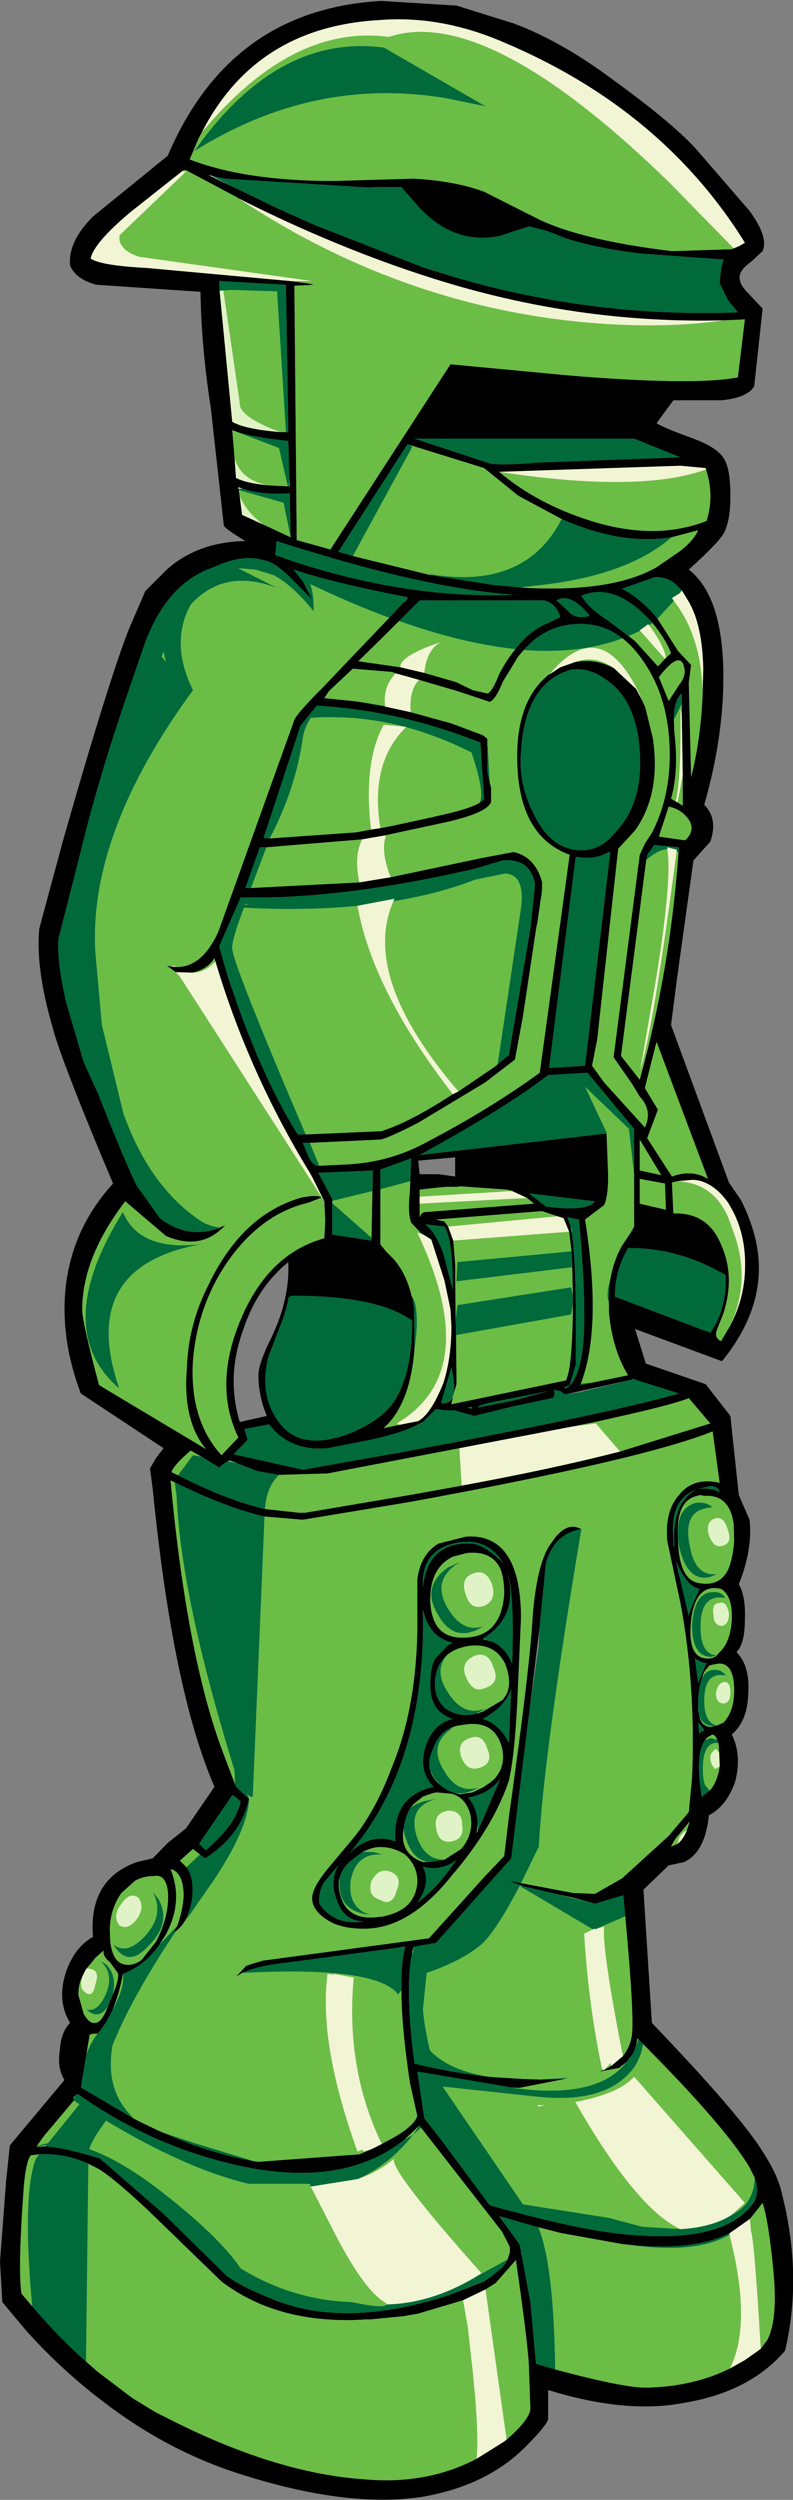 <?xml version="1.0" encoding="UTF-8" standalone="no"?>
<svg xmlns:xlink="http://www.w3.org/1999/xlink" height="267.3px" width="84.85px" xmlns="http://www.w3.org/2000/svg">
  <rect width="100%" height="100%" fill="#808080" stroke="none"/>
  <g transform="matrix(1.0, 0.0, 0.0, 1.0, 42.45, 133.65)">
    <path d="M12.5 -131.15 Q17.6 -129.25 23.1 -125.15 29.45 -120.55 32.0 -117.75 L37.75 -111.1 Q39.8 -108.3 39.15 -106.8 L37.9 -105.65 Q36.85 -104.9 36.7 -104.2 36.55 -103.35 37.6 -102.3 L39.15 -100.65 38.25 -92.35 Q37.5 -91.1 34.7 -90.85 L29.6 -90.85 27.8 -88.4 Q28.45 -87.95 31.75 -86.75 34.45 -85.75 35.1 -84.45 35.7 -83.35 35.7 -80.65 35.7 -78.15 35.1 -76.85 34.7 -75.85 31.25 -72.75 34.95 -69.85 34.95 -61.25 34.95 -54.75 32.9 -47.6 34.4 -46.1 33.55 -43.65 L31.75 -41.65 29.95 -28.75 29.35 -24.05 35.55 -7.2 36.85 -5.3 Q38.75 -1.5 38.75 1.95 38.75 7.05 34.8 11.9 L25.5 8.45 26.65 12.15 33.05 14.35 35.7 17.75 36.6 26.2 37.75 28.85 Q38.1 32.0 36.6 35.75 37.35 37.0 37.25 39.55 37.25 42.1 36.35 43.0 37.85 44.5 37.6 47.6 37.5 50.4 35.85 51.8 36.95 54.05 36.2 56.9 35.3 59.45 33.4 60.45 33.0 64.4 30.75 65.45 L29.1 65.8 26.4 68.4 27.3 82.65 Q36.7 92.45 39.15 96.4 40.8 98.95 41.2 100.85 43.45 109.65 41.55 117.7 37.75 122.15 30.6 123.3 24.45 124.45 16.2 121.9 L16.2 125.0 Q16.05 125.7 13.75 128.0 9.55 132.2 2.55 133.35 -5.35 134.5 -16.55 130.95 -24.25 128.55 -31.0 123.45 -35.7 119.95 -39.65 115.55 L-42.2 112.5 -42.45 108.15 -41.8 99.6 -41.4 95.75 -35.55 88.75 Q-36.35 87.5 -36.05 85.6 -35.95 83.65 -34.95 82.65 -36.35 80.35 -35.45 77.4 -34.55 74.6 -32.5 73.45 -33.0 67.3 -27.8 65.45 L-26.1 65.05 -24.5 63.4 -22.55 61.85 -19.5 57.4 Q-23.95 47.2 -26.1 25.65 L-26.4 23.35 -25.75 22.25 -24.95 21.2 -33.8 15.35 Q-35.95 9.7 -35.45 4.25 -34.8 -2.25 -30.35 -7.1 -35.95 -20.35 -36.85 -23.9 -38.65 -30.15 -38.25 -34.35 L-35.7 -43.8 Q-30.85 -60.8 -28.65 -66.4 L-26.9 -70.45 -24.6 -72.75 Q-21.3 -75.7 -16.2 -75.8 -18.35 -77.1 -18.5 -77.45 L-19.9 -90.1 Q-20.9 -96.45 -21.0 -102.45 L-32.1 -103.2 Q-34.3 -103.75 -34.95 -105.25 -35.2 -107.8 -32.5 -110.5 L-24.5 -117.0 Q-17.85 -132.65 -1.65 -133.55 L6.4 -133.05 12.5 -131.15 M-18.05 -113.9 L-17.8 -113.8 -17.6 -113.7 -17.15 -113.5 -12.6 -111.3 -8.8 -109.6 2.85 -105.05 3.7 -104.8 5.1 -104.35 Q20.4 -99.65 36.5 -100.25 L35.45 -101.55 34.55 -103.35 34.7 -104.85 34.95 -105.9 26.0 -106.55 Q21.15 -107.15 18.0 -108.2 L16.1 -108.95 14.15 -109.45 11.1 -108.45 Q5.85 -107.3 1.8 -112.15 L0.5 -113.65 -2.15 -113.65 -3.0 -113.6 -18.45 -114.55 -19.8 -114.85 -20.15 -114.95 -18.05 -113.9 M-20.85 -119.5 L-21.2 -118.85 -22.05 -116.85 -22.15 -116.6 Q-16.2 -114.3 -6.75 -114.3 L1.8 -114.55 Q6.25 -114.3 9.35 -113.15 L15.2 -110.2 Q19.9 -107.95 29.45 -106.8 L35.85 -107.0 36.05 -107.1 Q36.75 -107.35 37.25 -107.7 28.4 -121.95 11.5 -129.1 4.7 -132.05 -1.9 -131.5 -15.1 -130.75 -20.85 -119.5 M-11.4 -103.6 L-9.55 -103.35 -8.8 -103.2 -10.95 -103.1 -10.7 -75.9 -7.1 -74.9 5.75 -94.7 18.5 -93.5 Q31.85 -92.4 36.5 -93.3 L37.25 -99.5 35.05 -99.4 34.95 -99.4 Q19.3 -99.0 3.95 -103.85 -6.35 -107.1 -16.95 -112.45 L-17.0 -112.5 -22.55 -115.45 -22.8 -115.45 -22.95 -115.35 -28.45 -111.0 Q-32.4 -107.7 -32.75 -106.0 -31.6 -105.25 -26.75 -105.0 L-11.4 -103.6 M10.95 -83.2 Q15.05 -79.75 20.8 -77.95 27.65 -75.8 33.15 -77.95 34.0 -80.6 33.1 -83.45 L33.05 -83.6 30.35 -83.85 10.95 -83.2 M25.4 -86.75 L1.9 -86.75 9.95 -84.1 Q11.1 -83.85 15.2 -84.2 L30.35 -84.75 25.4 -86.75 M13.65 -70.8 Q23.1 -70.3 27.8 -73.0 L29.7 -74.3 Q31.6 -75.55 32.25 -76.95 L29.4 -76.2 Q23.95 -75.35 17.65 -78.15 L13.45 -80.4 13.0 -80.65 9.35 -83.6 1.45 -86.05 1.15 -86.15 -6.25 -74.65 -4.7 -74.2 3.65 -72.15 10.35 -71.1 13.65 -70.8 M18.5 -68.15 Q19.25 -67.4 20.65 -67.8 18.6 -70.35 17.1 -69.45 L18.5 -68.15 M13.6 -64.15 L13.0 -63.45 11.35 -60.75 Q10.6 -58.85 9.95 -58.6 L6.5 -59.75 2.4 -60.95 -0.1 -61.65 -0.5 -61.8 -4.7 -62.15 -7.25 -59.75 -7.75 -59.0 -4.75 -58.7 -3.55 -58.55 -4.05 -58.6 -1.25 -58.1 1.5 -57.5 5.85 -56.3 9.2 -55.05 9.7 -54.65 9.7 -54.25 9.7 -51.1 9.95 -49.95 10.1 -49.4 10.1 -47.9 Q9.7 -46.75 5.35 -45.75 L-1.4 -44.3 -3.7 -43.9 -13.95 -43.05 -14.65 -43.05 -16.2 -38.7 -15.6 -38.7 -4.0 -39.3 -0.65 -39.85 9.05 -41.9 12.5 -42.55 Q14.8 -42.05 15.55 -39.35 L15.55 -38.85 15.55 -38.8 15.5 -38.0 15.4 -37.45 15.05 -35.0 14.95 -34.55 14.9 -34.25 13.5 -24.95 12.65 -20.35 9.45 -17.9 2.3 -13.6 Q-0.9 -11.95 -1.75 -11.8 L-9.35 -11.45 -10.05 -11.45 -9.45 -10.0 Q-9.05 -9.15 -8.55 -9.0 L-8.3 -9.0 -5.2 -9.15 Q-0.75 -9.4 3.05 -11.45 9.95 -15.05 15.3 -18.95 L18.5 -42.25 Q13.15 -44.2 12.9 -51.95 12.65 -58.65 16.3 -61.55 L16.35 -61.55 17.5 -62.3 19.05 -62.85 Q21.0 -63.25 22.85 -62.4 L23.25 -62.2 25.6 -60.0 26.2 -58.9 26.6 -58.0 27.4 -54.75 Q28.3 -48.8 25.5 -44.85 L23.7 -42.9 21.45 -22.5 20.9 -19.7 22.2 -17.9 26.55 -13.1 Q27.4 -14.9 26.0 -16.4 L25.15 -17.8 23.2 -20.6 26.0 -42.25 26.55 -43.45 27.3 -44.6 Q29.35 -48.55 29.2 -53.65 29.05 -58.85 26.65 -62.55 25.5 -64.35 24.15 -65.4 21.85 -67.2 18.85 -66.9 15.8 -66.65 13.6 -64.15 M18.65 -62.05 Q13.75 -60.65 13.3 -53.35 13.0 -49.95 14.55 -46.85 16.05 -43.55 18.5 -42.9 21.4 -42.15 23.45 -44.7 26.4 -47.9 26.0 -53.35 25.65 -58.85 22.3 -61.05 20.5 -62.3 18.85 -62.05 L18.65 -62.05 M12.7 -64.25 Q14.2 -66.2 16.1 -67.0 L17.5 -67.65 Q17.1 -69.1 15.8 -69.45 L2.45 -69.45 0.25 -67.25 -0.9 -66.1 -4.1 -62.95 0.4 -62.3 2.95 -61.7 6.25 -60.75 6.4 -60.7 6.5 -60.65 8.15 -59.85 9.7 -59.5 Q10.2 -59.65 10.95 -61.55 11.75 -63.1 12.7 -64.25 M-0.8 -67.6 L0.65 -69.15 Q1.25 -69.55 1.15 -69.8 -6.5 -71.25 -11.05 -72.75 L-10.05 -71.5 -9.05 -69.55 -11.35 -71.85 Q-13.15 -73.65 -14.25 -73.75 -16.45 -74.45 -19.6 -73.0 -24.5 -71.35 -26.9 -65.0 L-28.45 -60.5 Q-31.9 -50.55 -33.8 -42.65 L-36.2 -33.25 Q-36.35 -30.55 -35.3 -26.2 L-33.5 -20.1 -32.0 -16.8 Q-28.7 -8.5 -27.8 -6.85 L-25.35 -3.4 Q-22.4 -1.15 -19.15 -2.3 L-18.35 -2.65 Q-20.9 0.15 -24.7 -1.5 L-29.05 -5.2 Q-33.65 0.8 -33.65 6.4 -33.65 7.7 -31.85 14.45 L-20.4 21.3 Q-22.95 18.25 -22.45 12.55 -22.3 7.95 -20.15 3.75 -16.55 -3.8 -10.2 -5.6 -8.4 -5.95 -8.05 -5.6 L-9.45 -5.05 Q-14.4 -3.9 -17.95 1.05 -21.3 5.8 -21.8 11.8 -22.2 18.15 -18.75 21.95 L-16.95 20.05 Q-19.65 14.45 -16.7 7.45 -13.75 0.4 -7.75 -1.25 L-7.65 -3.15 -7.75 -5.2 -9.05 -7.8 -9.3 -8.25 Q-15.85 -18.95 -19.4 -30.85 L-19.5 -31.2 Q-20.3 -29.95 -21.9 -29.65 L-23.65 -29.7 -24.6 -30.4 -24.1 -30.3 -23.65 -30.25 -23.6 -30.25 Q-20.85 -30.2 -19.1 -34.0 L-10.95 -56.7 Q-10.6 -57.45 -8.05 -60.0 L-0.8 -67.6 M8.85 -47.8 L9.35 -48.15 8.95 -54.25 Q0.25 -57.7 -8.55 -58.2 L-10.3 -56.05 -14.25 -44.05 -13.6 -44.0 -4.35 -44.65 -2.75 -44.95 -1.75 -45.1 -0.45 -45.35 3.7 -46.25 4.1 -46.35 Q7.65 -47.1 8.85 -47.8 M30.55 -70.45 L30.45 -70.55 Q29.3 -72.0 27.65 -71.95 L24.1 -70.7 Q26.2 -69.6 27.9 -67.5 L30.1 -64.05 31.5 -62.55 31.25 -60.65 31.5 -50.55 Q32.6 -54.9 32.75 -60.0 L32.8 -62.1 Q32.7 -66.8 31.25 -69.3 L30.55 -70.45 M27.35 -67.05 L26.65 -67.8 Q23.05 -71.35 19.75 -69.95 20.5 -68.65 22.45 -67.4 L24.8 -65.65 25.5 -65.1 27.95 -62.4 28.7 -63.2 28.8 -63.3 29.35 -63.8 Q28.8 -65.3 27.35 -67.05 M30.5 -58.4 L30.5 -59.5 Q29.7 -58.85 29.65 -56.95 L29.65 -56.9 29.7 -55.4 Q30.2 -51.2 29.35 -48.25 L29.85 -47.95 30.05 -47.85 30.6 -47.5 30.6 -50.75 30.5 -57.2 30.5 -58.4 M29.1 -58.7 L30.2 -60.4 Q31.0 -61.4 30.75 -62.3 30.35 -64.2 28.05 -61.25 L29.1 -58.7 M31.25 -46.0 Q30.45 -47.15 29.1 -47.4 L28.05 -44.2 30.85 -43.8 Q32.0 -44.85 31.25 -46.0 M22.7 -42.55 Q21.15 -41.65 19.15 -42.05 L16.3 -19.45 20.15 -19.7 22.85 -42.55 22.7 -42.55 M30.15 -42.5 L30.2 -43.05 27.55 -43.3 26.8 -42.25 26.7 -41.7 24.0 -20.75 26.0 -18.2 Q29.25 -29.9 30.15 -42.5 M10.8 -19.85 L12.0 -20.85 14.3 -34.35 14.8 -39.1 Q14.3 -41.9 11.35 -41.65 L8.3 -40.75 Q-6.0 -37.45 -16.7 -37.7 L-19.0 -32.45 -18.2 -29.65 Q-14.8 -19.1 -10.6 -12.35 L-9.75 -12.35 -1.65 -12.7 Q1.25 -13.6 5.6 -16.4 L6.0 -16.65 6.6 -16.95 10.5 -19.6 10.8 -19.85 M6.25 -9.9 L2.3 -9.55 2.45 -8.1 4.45 -8.1 6.25 -7.85 6.25 -9.9 M12.35 -6.3 L11.8 -6.45 6.85 -6.8 6.45 -6.75 6.35 -6.75 6.2 -6.75 5.75 -6.75 5.6 -6.75 5.45 -6.75 5.25 -6.75 4.7 -6.7 2.45 -6.45 2.45 -5.7 2.45 -4.95 2.45 -3.5 Q2.65 -4.05 3.05 -4.05 L14.7 -4.95 13.95 -5.55 12.35 -6.3 M1.45 -7.35 L1.55 -9.8 -1.75 -8.6 -1.75 -6.5 -1.75 -0.6 -1.15 0.15 -0.35 0.95 Q1.05 2.55 1.6 4.95 L1.65 5.0 1.85 6.2 1.9 10.4 1.9 10.5 1.9 10.6 Q1.45 16.5 -1.4 19.05 L0.3 18.7 2.3 18.3 Q3.7 17.5 5.0 14.2 5.85 11.5 5.85 8.2 L5.75 6.35 5.1 3.25 3.7 -1.1 3.0 -1.55 2.55 -1.85 1.55 -2.9 Q1.15 -3.95 1.4 -6.2 L1.45 -7.35 M17.2 -3.6 L15.55 -4.15 4.2 -3.25 5.1 -3.05 5.5 -2.5 6.05 -1.0 6.25 1.45 6.3 7.45 6.35 9.1 6.4 14.35 6.1 15.3 Q6.25 14.3 5.85 12.55 L4.75 16.35 4.85 16.4 5.0 16.4 5.05 16.4 5.1 16.4 5.5 16.3 5.75 16.1 5.95 15.8 6.0 15.75 5.85 16.5 18.1 13.95 Q18.8 12.6 18.85 5.8 L18.85 5.15 18.85 4.9 18.75 0.9 18.7 0.15 18.45 -1.95 17.85 -3.4 17.2 -3.6 M3.05 -2.75 Q4.2 -1.85 5.0 0.45 L6.0 4.25 Q6.0 -1.25 5.1 -2.5 L3.05 -2.75 M18.7 -2.0 Q19.1 0.35 19.15 5.65 L19.15 12.3 18.5 14.45 Q17.6 14.8 18.1 14.8 19.25 14.2 19.75 11.5 20.5 7.7 19.5 -3.25 L18.25 -3.5 18.6 -2.5 18.7 -2.0 M15.95 -4.65 Q20.4 -4.05 21.2 -5.2 L14.15 -6.05 15.95 -4.65 M25.4 -8.1 L25.4 -12.95 20.4 -18.95 16.2 -18.7 Q11.75 -15.25 2.45 -10.15 L22.45 -12.45 22.6 -8.6 Q22.7 -5.95 22.2 -4.8 L20.15 -3.25 Q22.0 8.3 19.7 14.3 L19.65 14.45 20.85 14.2 24.75 13.4 Q23.05 10.6 22.7 6.65 L22.7 5.7 22.7 5.65 Q22.65 4.3 22.85 3.15 23.2 1.15 24.1 -0.45 L25.0 -1.8 25.4 -2.4 25.4 -2.55 25.4 -8.1 M27.15 -19.7 L26.55 -17.3 27.95 -15.0 26.8 -11.95 29.45 -7.85 Q31.6 -8.65 33.3 -7.6 L27.8 -22.25 27.15 -19.7 M28.3 -8.0 L26.0 -11.8 26.0 -8.5 28.3 -8.0 M26.0 -7.6 L26.0 -4.95 28.8 -4.3 28.7 -7.1 26.0 -7.6 M30.0 -7.35 L29.6 -7.25 29.45 -7.2 29.6 -3.9 Q33.4 -4.05 34.8 -0.35 36.2 2.95 34.95 6.8 L34.3 8.45 Q33.9 9.35 34.7 9.75 L35.65 8.15 Q37.1 5.4 37.25 2.45 37.5 -1.85 35.45 -5.05 34.05 -7.05 32.2 -7.45 L31.7 -7.5 30.0 -7.35 M35.2 2.7 Q30.2 -0.25 24.75 -0.2 23.3 2.35 23.35 5.0 L33.55 8.85 Q35.3 6.4 35.2 2.7 M18.7 18.9 L6.7 21.2 -7.4 23.9 -12.6 24.05 -14.9 23.65 -17.1 22.8 -17.85 22.5 -18.1 22.6 -18.5 22.85 -19.0 23.25 -20.9 22.1 -22.05 21.45 Q-23.85 23.0 -24.1 23.75 L-23.4 24.1 Q-18.05 26.8 -14.1 27.7 L-10.45 28.1 -9.8 28.1 1.4 26.2 6.95 25.2 Q16.95 23.35 23.9 21.55 L33.55 18.55 31.25 15.85 Q29.45 16.6 21.2 18.4 L18.7 18.9 M25.45 13.85 L25.4 13.8 25.2 13.85 18.0 15.45 17.5 15.1 16.85 14.95 Q16.95 15.85 16.6 15.85 L12.35 16.75 8.3 17.75 6.15 17.15 5.1 17.15 4.2 17.0 2.85 18.35 2.75 18.4 1.7 18.95 Q-0.05 19.7 -2.8 20.3 L-7.4 21.2 Q-11.45 21.55 -13.65 18.65 L-16.3 19.15 -15.95 20.3 -17.45 21.85 -10.05 23.5 0.15 21.7 Q22.7 17.5 30.2 15.35 L25.45 13.85 M8.05 16.75 L7.55 16.85 8.05 17.0 8.05 16.75 M10.35 16.25 Q8.65 16.6 8.7 16.85 L12.5 16.1 16.2 15.1 10.35 16.25 M1.65 7.55 Q-2.15 4.85 -11.35 4.9 L-11.6 5.15 Q-11.75 6.4 -12.6 8.45 L-13.75 11.5 Q-14.8 15.8 -12.35 18.75 -9.95 21.55 -4.85 19.55 -1.0 17.9 0.15 15.45 1.65 12.65 1.65 7.55 M-15.05 76.2 L-14.5 76.05 -14.4 76.0 3.45 73.6 9.45 66.95 11.5 64.8 12.0 60.6 Q14.3 44.25 14.55 39.05 15.05 33.15 16.6 31.25 18.1 28.95 19.75 29.85 16.8 30.35 15.95 33.55 L15.3 40.2 15.25 40.6 14.25 48.85 12.25 65.05 4.2 74.1 1.8 74.5 Q0.75 78.3 1.9 87.0 5.95 88.0 9.9 88.4 L9.75 88.4 10.4 88.45 13.65 88.65 15.25 88.7 15.45 88.7 15.55 88.7 17.6 88.65 18.2 88.6 17.95 88.65 13.1 89.6 12.1 89.55 12.0 89.5 2.2 87.85 2.95 92.85 4.75 95.15 9.95 102.15 Q18.25 104.45 22.7 105.05 34.3 106.6 37.9 102.25 38.95 101.1 38.3 99.2 L37.75 98.1 Q35.15 93.75 26.35 84.9 L25.85 84.4 25.75 84.3 25.6 85.1 Q25.35 85.95 24.9 86.4 L24.85 86.45 24.8 86.55 24.65 86.75 24.4 87.0 24.2 87.15 24.1 87.2 24.0 87.3 23.95 87.35 23.85 87.45 21.75 87.85 21.6 87.9 22.05 87.7 22.15 87.7 22.95 87.25 24.2 86.2 Q24.95 85.25 25.15 84.05 25.45 82.05 24.45 71.25 L24.25 69.0 21.2 69.9 18.85 69.25 17.2 68.9 13.6 68.05 13.5 68.0 13.15 67.9 12.0 67.45 13.3 67.7 18.85 68.75 21.2 68.85 24.1 67.2 29.1 62.65 31.25 60.1 31.6 56.4 Q32.0 46.45 30.35 37.75 L28.95 31.15 Q28.65 27.95 30.2 26.2 31.75 24.25 34.55 24.9 L33.8 19.4 Q26.55 22.35 1.4 26.95 L-10.05 28.85 -14.15 28.5 Q-18.15 27.6 -23.75 24.85 L-24.2 24.65 Q-22.45 43.5 -18.6 53.7 L-17.3 57.15 -17.2 57.4 -15.8 58.7 Q-16.7 62.65 -20.5 65.05 L-21.05 64.65 -21.8 64.05 -23.2 65.3 -22.5 66.0 Q-21.65 67.15 -21.9 69.4 -22.1 70.5 -22.45 71.3 L-22.45 71.35 Q-22.9 72.3 -23.65 72.85 L-23.85 72.95 -23.5 72.3 Q-22.95 70.85 -22.8 69.15 -22.8 66.55 -24.2 66.2 -22.8 69.65 -24.7 73.2 L-25.4 74.3 Q-27.0 76.55 -29.3 77.4 -29.7 79.65 -30.45 81.35 -31.1 82.75 -32.0 83.8 L-32.5 83.8 -32.85 83.9 -33.2 86.0 -33.8 89.55 -28.1 92.9 -26.9 93.5 -25.1 94.35 -24.95 94.4 Q-20.7 96.3 -16.7 97.15 L-15.25 97.45 -14.8 97.5 -4.0 96.7 -2.7 96.15 -1.6 95.6 -1.25 95.4 Q1.8 93.85 2.2 92.6 L1.4 89.0 Q0.5 83.0 0.5 79.15 0.45 76.25 0.9 74.55 L0.9 74.5 0.2 74.6 -11.35 76.15 Q-14.75 76.5 -16.45 77.25 L-17.2 77.7 -16.25 76.7 Q-15.75 76.4 -15.05 76.2 M11.15 34.25 Q10.3 32.15 7.55 32.4 L6.0 32.8 Q3.45 34.05 3.6 37.75 3.85 41.6 7.25 41.45 9.95 41.4 10.95 39.2 11.4 38.2 11.5 36.75 11.5 35.25 11.15 34.25 M4.45 31.4 L7.4 30.65 Q13.25 30.25 13.3 39.3 L12.9 48.35 Q12.6 54.2 12.0 56.75 10.35 61.7 5.85 66.95 1.65 72.2 -2.8 72.55 -5.25 72.7 -6.9 71.95 -8.9 70.9 -9.05 69.5 -9.2 68.25 -7.0 65.7 L-4.45 62.65 Q-2.15 59.7 -0.5 55.25 2.05 49.1 2.2 40.7 L2.2 35.2 Q2.55 32.55 4.45 31.4 M8.05 31.4 Q9.45 31.55 11.35 33.45 9.8 30.85 6.75 31.25 2.55 31.9 2.8 36.1 3.3 31.15 8.05 31.4 M10.1 41.85 L10.15 41.85 Q11.65 42.5 12.35 44.25 12.6 36.5 11.85 34.6 13.1 39.1 9.25 41.55 L9.2 41.6 10.1 41.85 M5.9 42.05 L6.0 42.0 Q3.45 41.45 2.8 38.4 3.2 54.85 -5.1 64.55 -2.8 62.25 -0.15 63.25 -0.5 58.4 3.95 57.4 2.3 55.75 3.05 53.2 3.85 50.65 6.0 50.15 3.45 49.35 3.6 46.25 L3.6 46.2 Q3.6 45.15 3.85 44.35 L3.8 44.4 4.1 43.7 5.45 42.3 5.9 42.05 M5.35 43.35 Q4.3 44.25 4.1 45.95 4.0 47.5 4.65 48.4 L4.8 48.6 4.95 48.75 5.0 48.85 5.35 49.1 Q6.65 50.0 8.4 49.6 L8.55 49.55 8.7 49.55 8.8 49.5 8.95 49.45 9.1 49.4 9.25 49.35 11.35 48.1 11.75 47.5 Q12.35 46.2 11.6 44.25 10.45 41.95 7.65 42.35 6.2 42.6 5.35 43.35 M34.55 25.9 Q34.4 25.25 33.55 25.25 L32.25 25.55 Q33.65 25.4 34.55 25.9 M32.15 26.3 Q29.8 26.8 30.1 31.0 30.2 35.2 32.25 35.6 34.45 36.05 35.4 34.3 35.95 33.15 36.1 31.15 L36.05 29.3 Q35.6 26.1 32.9 26.3 32.4 26.15 32.15 26.3 M29.6 31.55 L29.7 31.8 29.7 31.55 Q29.45 27.05 32.0 25.65 29.2 26.65 29.6 30.9 L29.6 31.55 M35.6 37.4 Q35.3 36.6 34.7 36.25 32.0 35.6 31.5 39.55 31.1 43.35 32.9 43.65 33.75 43.8 34.25 43.35 L34.55 43.0 Q35.7 41.95 35.85 39.55 35.9 38.2 35.6 37.4 M34.25 50.85 L34.95 50.55 Q36.2 49.25 36.1 46.7 L36.05 46.1 Q35.75 44.05 34.3 44.25 L33.55 44.4 33.5 44.4 33.1 44.85 Q32.8 45.2 32.65 45.85 32.35 46.7 32.25 48.0 L32.25 48.7 32.25 49.25 32.45 50.15 32.6 50.45 32.7 50.6 Q33.0 50.95 33.55 51.0 L34.05 50.9 34.25 50.85 M32.25 46.3 L33.15 44.15 Q32.75 44.25 31.9 43.65 L32.25 46.3 M31.25 39.15 Q31.25 38.75 32.4 36.25 31.0 36.0 29.85 33.2 L31.25 39.15 M34.3 52.4 Q34.05 51.75 33.7 51.85 L33.55 51.95 Q33.2 52.1 33.0 52.4 32.0 53.7 32.5 57.55 L32.6 58.2 32.65 58.4 32.65 58.45 32.7 58.4 33.5 57.8 Q34.3 56.9 34.55 55.25 L34.55 54.95 34.5 53.75 34.45 52.95 34.4 52.7 34.3 52.4 M32.25 50.55 L32.4 51.9 Q32.4 51.5 32.9 51.4 32.75 51.0 32.25 50.55 M31.05 62.05 L31.35 61.1 30.2 62.5 Q29.8 62.9 29.35 63.8 L30.05 63.5 Q30.65 63.05 31.05 62.05 M6.0 58.0 L6.75 58.2 8.1 58.0 9.35 57.4 9.4 57.35 10.0 56.95 10.45 56.55 10.5 56.5 Q11.7 55.15 11.25 53.2 10.45 50.15 7.0 50.8 6.25 50.85 5.65 51.2 L5.45 51.3 5.4 51.3 Q4.35 51.95 3.85 53.45 3.3 54.65 3.55 55.65 L3.6 55.7 Q3.8 56.5 4.65 57.2 L4.75 57.3 4.8 57.35 5.4 57.75 6.0 58.0 M5.1 65.2 L6.9 64.05 Q8.4 62.25 7.8 60.1 7.45 59.1 6.8 58.6 6.4 58.3 5.9 58.15 L4.25 58.0 4.1 58.05 4.0 58.05 3.95 58.05 2.8 58.45 1.75 59.3 1.45 59.7 Q1.0 60.4 0.8 61.5 L0.75 61.75 0.75 61.8 Q0.25 64.55 2.8 65.45 L2.85 65.45 3.15 65.45 3.45 65.45 3.55 65.45 5.1 65.2 M8.7 62.0 L9.0 61.4 11.1 56.5 Q9.95 58.15 7.65 58.55 8.65 59.75 8.65 61.4 L8.65 61.45 8.55 62.4 8.7 62.0 M-6.1 67.1 Q-6.3 67.85 -6.1 68.75 -5.4 71.85 -1.8 71.3 L-1.65 71.3 Q0.2 70.95 1.15 70.05 2.05 69.15 2.2 67.75 2.3 65.95 0.9 64.65 -0.65 63.65 -2.4 63.9 L-2.5 63.95 -2.6 63.95 -3.15 64.15 -3.65 64.35 -5.2 65.55 Q-5.9 66.3 -6.1 67.1 M2.8 65.95 Q3.7 67.7 2.2 69.8 4.35 68.25 6.4 65.2 4.85 66.45 2.8 65.95 M12.0 52.7 L12.25 46.95 Q11.6 48.85 9.2 50.15 10.95 50.65 12.0 52.7 M2.45 93.6 L0.8 95.15 Q-5.7 100.3 -16.7 97.95 -26.15 95.9 -34.05 90.3 L-34.3 90.3 -34.45 90.45 -34.55 90.55 -34.55 90.95 -37.75 94.75 -38.5 95.8 -38.5 95.85 -38.5 95.9 -37.6 95.85 Q-35.65 95.95 -31.75 97.15 L-24.85 103.15 -18.35 109.55 Q-17.1 110.65 -13.25 112.2 -5.5 115.4 5.75 111.7 L9.2 110.35 9.35 110.25 9.4 110.25 9.45 110.2 10.0 109.85 11.35 108.75 11.45 108.6 11.65 108.35 11.85 107.95 12.1 107.2 12.1 106.75 12.1 106.6 11.25 104.95 2.6 93.85 2.45 93.6 M38.95 117.5 L39.65 116.55 Q40.8 114.35 40.3 109.15 39.8 103.95 39.15 101.9 L37.8 103.6 35.6 105.15 Q31.75 107.05 25.0 106.4 L25.15 106.4 24.15 106.3 17.75 105.15 17.5 105.1 15.15 104.5 10.95 103.3 13.15 106.35 13.3 107.15 13.4 107.5 13.45 107.9 13.45 107.95 14.3 112.5 14.9 119.1 16.95 119.7 Q24.2 121.65 26.65 121.65 31.7 121.55 35.65 119.6 L37.25 118.7 38.95 117.5 M11.65 127.3 Q14.15 125.15 14.3 123.95 L14.15 119.75 Q14.15 117.7 12.75 108.0 L10.6 110.45 9.5 111.15 7.1 112.3 2.25 113.75 1.3 113.9 1.5 113.85 0.8 114.0 -2.75 114.35 -3.25 114.35 -4.1 114.4 Q-12.9 114.75 -18.75 110.3 L-26.75 102.55 Q-30.35 99.2 -31.85 98.3 L-33.0 97.7 Q-35.55 96.55 -38.25 96.7 L-39.15 96.8 Q-39.65 97.4 -39.9 100.1 -40.55 109.0 -40.15 111.6 L-39.0 112.95 Q-36.15 116.3 -33.25 118.85 L-32.0 119.95 -28.3 122.75 -25.85 124.25 -24.95 124.7 Q-13.15 130.8 -3.45 131.45 3.2 132.05 8.55 129.25 L11.35 127.5 11.65 127.3 M-18.95 -102.55 L-17.6 -88.55 Q-16.2 -87.75 -12.45 -87.45 L-12.1 -87.45 -11.85 -87.45 -11.6 -87.4 -11.85 -103.2 -19.0 -103.6 -18.95 -102.55 M-16.9 -87.4 L-17.6 -87.65 -17.35 -84.65 -17.2 -82.55 Q-16.05 -81.95 -13.6 -81.75 L-12.65 -81.7 -11.8 -81.65 -11.65 -81.65 -11.55 -81.65 -11.45 -81.65 -11.5 -82.45 -11.6 -86.5 Q-15.3 -86.9 -16.9 -87.4 M-16.5 -81.4 L-16.95 -81.55 -16.95 -81.4 -16.9 -81.25 -16.8 -80.6 -16.55 -78.6 -14.25 -77.55 -11.35 -76.2 -11.45 -80.9 Q-14.35 -80.7 -16.5 -81.4 M-13.0 -74.3 L-10.85 -73.55 Q1.35 -69.6 12.5 -70.05 4.0 -70.7 -8.15 -74.35 L-9.65 -74.8 -10.2 -74.95 -12.85 -75.8 -13.0 -74.3 M-2.6 -6.3 L-2.55 -8.5 -8.4 -8.25 -6.9 -5.45 -6.9 -5.25 -6.9 -5.0 -6.9 -1.65 -2.7 -1.0 -2.7 -1.3 -2.6 -6.3 M-16.45 8.6 Q-18.25 13.55 -16.8 18.4 L-13.9 17.75 Q-14.8 15.6 -14.8 13.4 -14.8 12.15 -13.4 9.35 -11.45 5.25 -11.6 1.45 L-11.6 1.3 Q-14.95 4.0 -16.45 8.6 M-17.6 58.3 L-21.15 63.5 -20.55 64.1 -20.4 64.15 Q-17.2 61.45 -16.7 58.95 L-17.45 58.35 -17.6 58.3 M-7.65 67.45 Q-8.4 68.45 -8.3 69.9 -6.65 72.3 -3.45 71.8 -5.6 71.8 -6.35 69.65 -7.25 67.6 -6.25 65.8 L-7.65 67.45 M-30.65 73.9 Q-30.45 75.85 -29.45 76.3 -28.4 76.7 -27.35 75.95 L-27.25 75.85 -25.75 73.95 Q-24.25 71.05 -24.5 68.5 -24.75 66.7 -26.0 66.95 -27.1 66.95 -28.0 67.45 L-29.45 68.75 Q-30.7 70.5 -30.7 72.8 L-30.65 73.9 M-30.9 80.9 L-30.7 80.35 -30.4 79.65 Q-29.65 77.9 -29.85 77.3 L-30.7 76.15 Q-31.5 75.5 -31.35 74.9 L-32.2 75.65 -33.15 76.8 -33.3 77.0 -33.65 77.7 Q-34.1 78.65 -34.05 79.7 L-33.5 81.65 Q-32.9 82.75 -32.25 82.65 -31.6 82.65 -30.9 80.9" fill="#000000" fill-rule="evenodd" stroke="none"/>
    <path d="M36.05 -107.1 L35.85 -107.0 29.45 -106.8 Q19.9 -107.95 15.2 -110.2 L9.35 -113.15 Q6.25 -114.3 1.8 -114.55 L-6.75 -114.3 Q-16.2 -114.3 -22.15 -116.6 L-22.05 -116.85 -21.2 -118.85 -20.85 -119.5 Q-11.2 -131.1 -0.85 -129.7 9.6 -133.2 29.2 -114.1 L36.05 -107.1 M9.2 -122.35 L9.55 -122.25 -1.35 -128.55 Q-12.75 -130.1 -21.65 -117.5 -9.45 -125.15 3.95 -123.35 L5.05 -123.2 9.2 -122.35 M34.95 -99.4 L35.05 -99.4 37.25 -99.5 36.5 -93.3 Q31.85 -92.4 18.5 -93.5 L5.75 -94.7 -7.1 -74.9 -10.7 -75.9 -10.95 -103.1 -8.8 -103.2 -9.55 -103.35 -11.4 -103.6 -9.05 -103.6 -27.6 -106.2 Q-29.9 -107.0 -29.65 -108.5 L-22.55 -115.3 -22.95 -115.35 -22.8 -115.45 -22.55 -115.45 -17.0 -112.5 -16.95 -112.45 Q-0.1 -101.25 19.4 -99.25 28.25 -98.4 34.95 -99.4 M33.1 -83.45 Q34.0 -80.6 33.15 -77.95 27.65 -75.8 20.8 -77.95 15.05 -79.75 10.95 -83.2 26.0 -80.9 33.1 -83.45 M29.4 -76.2 L32.25 -76.95 Q31.6 -75.55 29.7 -74.3 L27.8 -73.0 Q23.1 -70.3 13.65 -70.8 L13.3 -70.85 15.45 -71.1 Q24.7 -72.15 29.4 -76.2 M3.65 -72.15 L-4.7 -74.2 1.65 -85.85 1.45 -86.05 9.35 -83.6 13.0 -80.65 13.45 -80.4 17.65 -78.15 Q13.75 -70.55 3.6 -72.25 L3.65 -72.15 M2.4 -60.95 L6.5 -59.75 9.95 -58.6 Q10.6 -58.85 11.35 -60.75 L13.0 -63.45 13.6 -64.15 Q19.6 -63.7 24.15 -65.4 25.5 -64.35 26.65 -62.55 29.05 -58.85 29.2 -53.65 29.35 -48.55 27.3 -44.6 L26.55 -43.45 26.0 -42.25 23.2 -20.6 25.15 -17.8 26.0 -16.4 Q27.4 -14.9 26.55 -13.1 L22.2 -17.9 20.9 -19.7 21.45 -22.5 23.7 -42.9 25.5 -44.85 Q28.3 -48.8 27.4 -54.75 L26.6 -58.0 26.2 -58.9 26.25 -58.85 Q22.0 -68.35 16.35 -61.55 L16.3 -61.55 Q12.65 -58.65 12.9 -51.95 13.15 -44.2 18.5 -42.25 L15.3 -18.95 Q9.95 -15.05 3.05 -11.45 -0.75 -9.4 -5.2 -9.15 L-8.3 -9.0 -9.3 -11.45 -9.35 -11.45 -1.75 -11.8 Q-0.9 -11.95 2.3 -13.6 L9.45 -17.9 12.65 -20.35 13.5 -24.95 14.9 -34.25 14.95 -34.55 15.05 -35.0 15.4 -37.45 15.5 -38.0 15.55 -38.45 15.55 -38.8 15.55 -38.85 15.55 -39.35 Q14.8 -42.05 12.5 -42.55 L9.05 -41.9 -0.65 -39.85 Q-1.75 -42.65 -1.15 -44.3 L-1.4 -44.3 5.35 -45.75 Q9.7 -46.75 10.1 -47.9 L10.1 -49.4 9.95 -49.95 9.75 -53.5 9.8 -53.65 9.7 -53.85 9.7 -54.25 9.7 -54.65 9.2 -55.05 5.85 -56.3 1.5 -57.5 Q1.3 -59.85 2.4 -60.95 M0.25 -67.25 Q7.05 -64.85 12.7 -64.25 11.75 -63.1 10.95 -61.55 10.2 -59.65 9.7 -59.5 L8.15 -59.85 6.5 -60.65 6.4 -60.7 6.25 -60.75 2.95 -61.7 Q3.2 -64.15 4.7 -65.0 L2.95 -64.35 Q0.65 -63.35 0.4 -62.55 L0.4 -62.3 -4.1 -62.95 -0.9 -66.1 0.25 -67.25 M-19.15 -2.3 L-19.0 -2.4 Q-19.85 -2.5 -20.75 -2.95 -26.4 -6.6 -29.25 -14.6 L-31.55 -24.05 -32.25 -31.8 Q-33.0 -44.6 -21.8 -59.85 -24.3 -64.9 -22.05 -69.0 -18.45 -72.95 -12.85 -70.8 L-17.0 -72.9 -15.1 -72.75 -13.15 -72.15 Q-11.05 -71.0 -8.9 -68.3 -8.85 -70.0 -9.25 -71.2 -4.85 -69.1 -0.8 -67.6 L-8.05 -60.0 Q-10.6 -57.45 -10.95 -56.7 L-19.1 -34.0 Q-20.85 -30.2 -23.6 -30.25 L-23.65 -30.25 -23.85 -30.4 -24.1 -30.3 -24.6 -30.4 -23.65 -29.7 -23.25 -29.3 -7.75 -5.2 -7.65 -3.15 -7.75 -1.25 Q-13.75 0.4 -16.7 7.45 -19.65 14.45 -16.95 20.05 L-18.75 21.95 Q-22.2 18.15 -21.8 11.8 -21.3 5.8 -17.95 1.05 -14.4 -3.9 -9.45 -5.05 L-8.05 -5.6 Q-8.4 -5.95 -10.2 -5.6 -16.55 -3.8 -20.15 3.75 -22.3 7.95 -22.45 12.55 -22.95 18.25 -20.4 21.3 L-31.85 14.45 Q-33.65 7.7 -33.65 6.4 -33.65 0.8 -29.05 -5.2 L-24.7 -1.5 Q-20.9 0.15 -18.35 -2.65 L-19.15 -2.3 M-21.9 -29.65 Q-20.3 -29.95 -19.5 -31.2 L-19.4 -30.85 Q-20.6 -29.6 -21.9 -29.65 M1.0 -55.9 Q4.5 -54.95 8.0 -53.2 9.35 -49.2 8.95 -48.0 L8.85 -47.8 Q7.65 -47.1 4.1 -46.35 L3.7 -46.25 -0.45 -45.35 -1.75 -45.1 Q-2.9 -52.1 1.0 -55.9 M-13.6 -44.0 Q-10.85 -49.2 -10.05 -54.75 -9.9 -55.8 -9.2 -56.9 -4.2 -57.25 0.85 -55.95 L-1.4 -56.15 Q-3.6 -52.15 -2.75 -44.95 L-4.35 -44.65 -13.6 -44.0 M30.45 -70.55 L30.55 -70.45 30.25 -70.2 30.45 -70.55 M32.8 -62.1 L32.75 -60.0 Q32.6 -54.9 31.5 -50.55 L31.25 -60.65 31.5 -62.55 30.1 -64.05 27.9 -67.5 29.65 -69.4 Q32.55 -65.65 32.7 -59.9 L32.8 -62.1 M24.8 -65.65 L26.05 -66.2 28.7 -63.2 27.95 -62.4 25.5 -65.1 24.8 -65.65 M27.0 -66.8 L27.35 -67.05 Q28.8 -65.3 29.35 -63.8 L28.8 -63.3 Q28.65 -64.55 27.0 -66.8 M23.25 -62.2 L22.85 -62.4 Q21.0 -63.25 19.05 -62.85 21.2 -63.65 23.25 -62.2 M30.5 -58.4 L30.5 -57.2 30.35 -57.85 Q30.45 -50.3 29.85 -47.95 L29.35 -48.25 Q30.2 -51.2 29.7 -55.4 L29.65 -56.9 29.7 -56.8 30.5 -58.4 M30.6 -50.75 L30.6 -47.5 30.05 -47.85 30.6 -50.75 M29.1 -58.7 L28.05 -61.25 Q30.35 -64.2 30.75 -62.3 31.0 -61.4 30.2 -60.4 L29.1 -58.7 M31.25 -46.0 Q32.0 -44.85 30.85 -43.8 L28.05 -44.2 29.1 -47.4 Q30.45 -47.15 31.25 -46.0 M29.95 -42.65 L30.15 -42.5 Q29.25 -29.9 26.0 -18.2 L24.0 -20.75 26.7 -41.7 Q27.95 -42.8 28.95 -42.85 29.5 -39.55 27.65 -28.4 L26.05 -19.2 Q27.5 -23.9 29.95 -42.65 M-9.75 -12.35 Q-17.5 -30.5 -17.6 -32.2 -17.7 -33.05 -16.35 -36.6 -9.85 -36.25 -4.2 -36.8 -2.6 -27.75 6.0 -16.65 L5.6 -16.4 Q1.25 -13.6 -1.65 -12.7 L-9.75 -12.35 M-0.35 -37.3 Q4.4 -38.05 8.4 -39.6 L11.6 -40.25 Q13.75 -40.15 13.3 -36.55 L10.8 -19.85 10.5 -19.6 6.6 -16.95 Q-3.9 -29.2 -0.35 -37.3 M2.45 -5.7 L2.45 -6.45 4.7 -6.7 5.25 -6.75 5.45 -6.75 5.6 -6.75 5.75 -6.75 6.2 -6.75 6.35 -6.75 6.45 -6.75 6.85 -6.8 11.8 -6.45 12.35 -6.3 2.45 -5.7 M13.95 -5.55 L14.7 -4.95 3.05 -4.05 Q2.65 -4.05 2.45 -3.5 L2.45 -4.95 13.95 -5.55 M1.45 -7.35 L1.4 -6.2 Q1.15 -3.95 1.55 -2.9 L2.55 -1.85 3.0 -1.55 2.2 -1.85 Q9.3 13.05 0.0 18.55 L0.3 18.7 -1.4 19.05 Q1.45 16.5 1.9 10.6 L1.9 10.5 Q2.4 7.3 1.9 5.5 L1.65 5.0 1.6 4.95 Q1.05 2.55 -0.35 0.95 L-1.15 0.15 -1.75 -0.6 -1.75 -6.5 1.45 -7.35 M5.5 -2.5 L5.1 -3.05 4.2 -3.25 15.55 -4.15 17.2 -3.6 5.5 -2.5 M18.45 -1.95 L18.7 0.15 6.5 1.3 6.4 3.35 18.75 1.85 18.75 0.9 18.85 4.9 18.65 4.0 6.5 5.9 6.3 7.45 6.25 1.45 6.05 -1.0 18.45 -1.95 M18.85 5.8 Q18.8 12.6 18.1 13.95 L5.85 16.5 6.0 15.75 5.95 15.8 6.0 15.7 6.0 15.6 6.05 15.55 6.4 14.35 6.35 9.1 18.65 6.9 18.85 5.8 M22.45 -12.45 L22.45 -12.55 20.15 -17.45 24.85 -12.95 25.4 -8.1 25.4 -2.55 25.0 -1.8 24.1 -0.45 Q23.2 1.15 22.85 3.15 22.45 4.55 22.6 5.25 L22.7 5.65 22.7 5.7 22.7 6.65 Q23.05 10.6 24.75 13.4 L20.85 14.2 19.7 14.3 Q22.0 8.3 20.15 -3.25 L22.2 -4.8 Q22.7 -5.95 22.6 -8.6 L22.45 -12.45 M27.15 -19.7 L27.8 -22.25 33.3 -7.6 Q31.6 -8.65 29.45 -7.85 L26.8 -11.95 27.95 -15.0 26.55 -17.3 27.15 -19.7 M26.0 -7.6 L28.7 -7.1 28.8 -4.3 26.0 -4.95 26.0 -7.6 M28.3 -8.0 L26.0 -8.5 26.0 -11.8 28.3 -8.0 M35.65 8.15 L34.7 9.75 Q33.9 9.35 34.3 8.45 L34.95 6.8 Q36.2 2.95 34.8 -0.35 33.4 -4.05 29.6 -3.9 L29.45 -7.2 29.6 -7.25 30.0 -7.35 Q34.4 -7.15 35.85 -2.4 38.05 3.05 35.65 8.15 M23.9 21.55 L21.3 18.55 18.7 18.9 21.2 18.4 Q29.45 16.6 31.25 15.85 L33.55 18.55 23.9 21.55 M6.7 21.2 L6.95 25.2 1.4 26.2 -9.8 28.1 -10.45 28.1 -14.1 27.7 Q-13.95 25.35 -12.6 24.05 L-7.4 23.9 6.7 21.2 M25.2 13.85 L25.4 13.8 25.45 13.85 25.2 13.85 M19.75 29.85 Q18.1 28.95 16.6 31.25 15.05 33.15 14.55 39.05 14.3 44.25 12.0 60.6 L11.5 64.8 9.45 66.95 3.45 73.6 -14.4 76.0 -14.5 76.05 -15.05 76.2 -16.2 76.55 -16.25 76.7 -17.2 77.7 -16.45 77.25 -16.45 77.3 Q-2.15 76.55 0.15 79.6 L0.5 79.15 Q0.5 83.0 1.4 89.0 L2.2 92.6 Q1.8 93.85 -1.25 95.4 L-1.6 95.6 Q-5.5 87.5 -4.6 77.8 L-6.75 77.4 -6.8 77.5 -7.4 77.4 Q-8.4 84.8 -4.2 96.4 L-3.65 96.2 -3.55 96.4 -2.7 96.15 -4.0 96.7 -14.8 97.5 -15.25 97.45 -21.65 95.5 -24.95 94.4 -25.1 94.35 -26.9 93.5 -28.1 92.9 Q-31.2 90.0 -30.45 85.3 L-30.45 85.15 Q-28.5 80.15 -23.65 72.85 -22.9 72.3 -22.45 71.35 L-22.55 71.6 -22.3 71.3 -19.9 67.85 Q-15.95 62.1 -15.8 58.7 L-16.0 58.2 Q-15.4 58.7 -15.4 58.3 L-14.15 28.5 -10.05 28.85 1.4 26.95 Q26.55 22.35 33.8 19.4 L34.55 24.9 Q31.75 24.25 30.2 26.2 28.65 27.95 28.95 31.15 L30.35 37.75 Q32.0 46.45 31.6 56.4 L31.25 60.1 29.1 62.65 24.1 67.2 21.2 68.85 18.85 68.75 13.3 67.7 15.2 63.8 Q15.7 54.1 19.75 29.85 M11.15 34.25 Q11.5 35.25 11.5 36.75 11.4 38.2 10.95 39.2 9.95 41.4 7.25 41.45 3.85 41.6 3.6 37.75 3.45 34.05 6.0 32.8 L7.55 32.4 Q10.3 32.15 11.15 34.25 M4.45 31.4 Q2.55 32.55 2.2 35.2 L2.2 40.7 Q2.05 49.1 -0.5 55.25 -2.15 59.7 -4.45 62.65 L-7.0 65.7 Q-9.2 68.25 -9.05 69.5 -8.9 70.9 -6.9 71.95 -5.25 72.7 -2.8 72.55 1.65 72.2 5.85 66.95 10.35 61.7 12.0 56.75 12.6 54.2 12.9 48.35 L13.3 39.3 Q13.25 30.25 7.4 30.65 L4.45 31.4 M6.65 33.45 L6.7 33.4 5.5 33.95 Q2.55 36.0 4.45 39.05 6.2 42.15 9.25 40.25 7.15 40.95 5.6 38.55 3.55 35.35 6.65 33.45 M8.15 34.6 Q6.75 35.1 7.4 36.9 7.9 38.55 9.35 38.05 10.7 37.5 10.2 35.75 9.55 34.05 8.15 34.6 M9.25 41.55 L10.1 41.85 9.2 41.6 9.25 41.55 M8.4 49.6 L9.45 49.1 9.5 49.05 Q7.15 49.95 5.5 47.35 3.95 45.05 5.35 43.35 6.2 42.6 7.65 42.35 10.45 41.95 11.6 44.25 12.35 46.2 11.75 47.5 L11.35 48.1 9.25 49.35 9.1 49.4 8.95 49.45 8.8 49.5 8.7 49.55 8.55 49.55 8.4 49.6 M8.3 43.4 Q6.75 44.15 7.4 45.65 8.15 47.45 9.45 46.85 11.1 46.3 10.35 44.65 9.8 42.85 8.3 43.4 M1.8 74.5 L1.75 75.25 1.65 75.1 1.8 74.5 M9.75 88.4 Q5.55 87.7 3.55 85.6 2.95 83.05 2.8 81.2 L3.2 77.3 Q7.0 76.0 9.05 74.25 10.55 72.95 13.15 68.0 L21.0 72.65 20.05 73.1 Q20.5 80.6 21.95 87.5 L22.05 87.7 21.6 87.9 18.2 88.6 17.6 88.65 18.5 88.5 15.55 88.7 15.45 88.7 15.25 88.7 13.65 88.65 10.4 88.45 9.75 88.4 M21.2 72.65 L24.45 71.25 Q25.45 82.05 25.15 84.05 24.95 85.25 24.2 86.2 21.9 74.45 22.2 72.35 L21.2 72.65 M21.2 69.9 L17.2 68.9 18.85 69.25 21.2 69.9 M13.5 68.0 L13.15 67.95 13.15 67.9 13.5 68.0 M32.15 26.3 Q32.4 26.15 32.9 26.3 35.6 26.1 36.05 29.3 L36.1 31.15 Q35.95 33.15 35.4 34.3 34.45 36.05 32.25 35.6 30.2 35.2 30.1 31.0 29.8 26.8 32.15 26.3 M33.8 27.5 Q33.0 26.9 32.0 27.05 29.6 27.7 30.2 31.65 31.1 35.6 33.55 34.95 L34.3 34.65 Q31.95 35.0 31.35 31.65 30.6 28.05 33.15 27.6 L33.8 27.5 M34.05 28.7 Q33.0 29.1 33.4 30.5 33.9 31.9 34.8 31.65 35.95 31.4 35.45 30.0 35.05 28.45 34.05 28.7 M35.6 37.4 Q35.9 38.2 35.85 39.55 35.7 41.95 34.55 43.0 L34.25 43.35 Q33.75 43.8 32.9 43.65 31.1 43.35 31.5 39.55 32.0 35.6 34.7 36.25 35.3 36.6 35.6 37.4 M35.15 37.2 Q34.7 36.5 33.8 36.6 31.85 36.6 31.6 40.1 31.6 43.5 33.65 43.5 L34.2 43.35 Q32.5 43.2 32.5 40.3 32.5 37.15 34.55 37.15 L35.15 37.2 M34.55 37.75 Q33.65 37.75 33.9 39.05 33.9 40.15 34.8 40.2 35.55 40.05 35.55 38.9 35.3 37.5 34.55 37.75 M32.65 45.85 Q32.8 45.2 33.1 44.85 L33.5 44.4 33.55 44.4 34.3 44.25 Q35.75 44.05 36.05 46.1 L36.1 46.7 Q36.2 49.25 34.95 50.55 L34.25 50.85 34.2 50.85 Q32.9 50.5 32.9 48.2 32.9 45.4 34.7 45.45 L35.2 45.5 Q34.8 44.9 34.05 44.9 33.05 44.9 32.65 45.85 M34.05 50.9 L33.55 51.0 Q33.0 50.95 32.7 50.6 L32.6 50.45 32.45 50.15 32.25 49.25 32.25 48.7 Q32.25 50.9 33.9 50.9 L34.05 50.9 M34.15 47.35 Q34.15 48.45 34.95 48.5 35.7 48.45 35.7 47.35 35.7 46.2 35.1 46.2 34.4 46.2 34.15 47.35 M33.0 52.4 Q33.2 52.1 33.55 51.95 L33.7 51.85 Q34.05 51.75 34.3 52.4 L33.65 52.2 33.0 52.4 M34.4 52.7 L34.45 52.95 34.5 53.75 34.15 53.35 Q33.5 53.8 33.55 54.35 33.55 54.95 34.05 55.5 L34.55 55.25 Q34.3 56.9 33.5 57.8 L33.0 57.25 Q32.75 56.6 32.75 55.5 32.75 52.65 34.3 52.7 L34.4 52.7 M32.7 58.4 L32.65 58.45 32.65 58.4 32.6 58.2 32.7 58.4 M31.05 62.05 Q30.5 62.3 30.2 62.9 L30.05 63.5 29.35 63.8 Q29.8 62.9 30.2 62.5 L31.35 61.1 31.05 62.05 M5.45 51.3 L5.65 51.2 Q6.25 50.85 7.0 50.8 10.45 50.15 11.25 53.2 11.7 55.15 10.5 56.5 L10.45 56.55 10.0 56.95 9.4 57.35 9.35 57.4 8.1 58.0 6.75 58.2 6.0 58.0 Q7.2 58.35 8.7 57.5 6.5 58.15 5.1 55.75 3.25 52.85 6.0 51.1 L5.45 51.3 M4.65 57.2 Q3.8 56.5 3.6 55.7 L3.95 56.4 4.65 57.2 M8.95 55.35 Q10.35 54.85 9.7 53.35 9.2 51.65 7.8 52.2 6.4 52.65 6.9 54.2 7.5 55.85 8.95 55.35 M1.45 59.7 L1.75 59.3 2.8 58.45 3.95 58.05 4.0 58.05 4.1 58.05 4.25 58.0 5.9 58.15 Q6.4 58.3 6.8 58.6 7.45 59.1 7.8 60.1 8.4 62.25 6.9 64.05 L5.1 65.2 Q3.1 65.25 2.2 62.9 1.05 59.55 4.2 58.7 L4.4 58.65 2.95 58.95 Q2.0 59.2 1.45 59.7 M3.45 65.45 L3.15 65.45 2.85 65.45 2.8 65.45 Q0.25 64.55 0.75 61.8 0.75 62.4 1.05 63.15 1.8 65.25 3.45 65.45 M7.0 61.5 Q7.0 59.95 5.5 59.95 3.95 60.2 4.2 61.75 4.45 63.5 5.85 63.25 7.25 63.0 7.0 61.5 M8.65 61.45 L8.7 62.0 8.55 62.4 8.65 61.45 M-3.65 64.35 L-3.15 64.15 -2.6 63.95 -2.5 63.95 -2.4 63.9 Q-0.65 63.65 0.9 64.65 2.3 65.95 2.2 67.75 2.05 69.15 1.15 70.05 0.2 70.95 -1.65 71.3 L-1.8 71.3 Q-5.4 71.85 -6.1 68.75 -6.3 67.85 -6.1 67.1 L-6.1 67.35 Q-6.4 70.55 -3.15 71.05 L-2.85 71.1 Q-5.2 70.35 -4.95 67.6 -4.45 64.4 -1.5 64.65 L-2.4 64.4 -3.65 64.35 M0.9 74.55 L0.2 74.6 0.9 74.5 0.9 74.55 M2.45 93.6 L1.75 94.6 0.8 95.15 2.45 93.6 M-34.45 90.45 L-34.55 90.95 -33.95 91.35 -37.3 95.5 -38.5 95.8 -37.75 94.75 -34.55 90.95 -34.55 90.55 -34.45 90.45 M-38.5 95.85 L-37.45 95.7 -37.6 95.85 -38.5 95.9 -38.5 95.85 M11.85 107.95 L8.3 109.9 9.05 109.4 Q-1.05 98.05 -0.25 97.15 -2.0 98.6 -4.2 99.35 -0.8 97.85 1.75 94.6 L2.6 93.85 11.25 104.95 12.1 106.6 12.1 106.75 12.1 107.2 11.85 107.95 M-1.1 112.75 Q-1.2 113.15 -3.55 112.75 L-4.85 112.5 Q-11.15 112.3 -16.7 108.9 -19.15 105.3 -25.75 100.25 -29.75 97.25 -32.9 96.15 -32.6 95.1 -31.1 93.1 -22.55 98.25 -15.85 99.85 L-9.3 99.85 -9.2 100.15 -6.35 105.7 Q-3.3 111.45 -1.15 112.6 L-1.1 112.75 M38.3 99.2 Q38.25 102.0 35.8 103.2 L37.25 101.9 25.4 88.4 Q23.85 90.15 19.4 91.05 L19.1 91.1 Q25.65 102.55 30.35 104.7 L26.25 104.45 22.7 103.5 13.5 102.05 4.9 89.45 15.2 90.55 Q22.7 91.3 25.5 87.25 26.2 86.1 26.35 84.9 35.15 93.75 37.75 98.1 L38.3 99.2 M25.85 84.4 L25.6 85.1 25.75 84.3 25.85 84.4 M24.9 86.4 Q21.9 91.0 12.1 89.55 L13.1 89.6 17.95 88.65 21.75 87.85 23.85 87.45 23.95 87.35 24.0 87.3 24.1 87.2 24.2 87.15 24.4 87.0 24.65 86.75 24.8 86.55 24.85 86.45 24.9 86.4 M15.05 91.45 L15.15 91.6 15.9 91.45 15.05 91.45 M22.95 87.25 L22.15 87.7 22.9 86.95 22.95 87.25 M38.95 117.5 Q38.25 105.65 37.9 104.9 L37.9 104.85 37.8 103.6 39.15 101.9 Q39.8 103.95 40.3 109.15 40.8 114.35 39.65 116.55 L38.95 117.5 M35.6 105.3 Q38.05 114.8 35.65 119.6 31.7 121.55 26.65 121.65 24.2 121.65 16.95 119.7 16.8 108.5 15.15 104.5 L17.5 105.1 17.75 105.15 24.15 106.3 25.15 106.4 Q32.0 107.35 35.6 105.3 M13.3 107.15 L13.4 107.25 13.45 107.9 13.4 107.5 13.3 107.15 M9.5 111.15 L10.6 110.45 12.75 108.0 Q14.15 117.7 14.15 119.75 L14.3 123.95 Q14.15 125.15 11.65 127.3 L11.75 127.15 9.5 111.15 M8.55 129.25 Q3.2 132.05 -3.45 131.45 -13.15 130.8 -24.95 124.7 L-25.85 124.25 -28.3 122.75 -32.0 119.95 -33.25 118.85 -33.0 97.7 -31.85 98.3 Q-30.35 99.2 -26.75 102.55 L-18.75 110.3 Q-12.9 114.75 -4.1 114.4 L-3.25 114.35 -2.75 114.35 0.8 114.0 1.3 113.9 2.25 113.75 7.1 112.3 7.6 115.15 8.15 120.1 Q8.8 126.4 8.55 129.25 M-39.0 112.95 L-40.15 111.6 Q-40.55 109.0 -39.9 100.1 -39.65 97.4 -39.15 96.8 L-38.25 96.7 -38.6 97.15 Q-40.1 101.05 -39.0 112.95 M-12.45 -87.45 Q-16.95 -89.1 -16.8 -90.6 L-18.55 -102.6 -17.6 -102.65 -12.8 -102.5 -11.85 -87.45 -12.1 -87.45 -12.45 -87.45 M-17.35 -84.65 L-17.6 -87.65 -16.9 -87.4 -12.6 -85.75 -11.65 -81.65 -11.8 -81.65 -12.65 -81.7 -13.6 -81.75 Q-16.6 -82.2 -17.35 -84.65 M-11.5 -82.45 L-11.45 -81.65 -11.55 -81.65 -11.5 -82.45 M-16.9 -81.4 L-16.55 -81.4 -16.9 -81.4 M-16.9 -81.25 L-12.1 -79.9 -11.35 -76.2 -14.25 -77.55 Q-16.0 -78.8 -16.8 -80.6 L-16.9 -81.25 M-25.15 -63.4 L-24.95 -64.0 -24.7 -62.9 -25.15 -63.4 M-3.55 -58.55 L-4.75 -58.7 -7.75 -59.0 -7.25 -59.75 -4.7 -62.15 -0.5 -61.8 -0.1 -61.65 Q-1.5 -60.25 -1.25 -58.15 L-3.55 -58.55 M-3.7 -43.9 Q-4.6 -42.1 -4.0 -39.3 L-15.6 -38.7 -13.95 -43.05 -3.7 -43.9 M-16.25 -36.9 L-16.2 -37.0 -15.75 -36.95 -16.25 -36.9 M-21.0 -0.6 Q-27.55 0.15 -29.3 -4.05 L-29.55 -3.65 Q-36.95 8.55 -29.7 14.8 -34.15 1.8 -21.0 -0.6 M-6.9 -5.25 L-2.6 -6.3 -2.7 -1.3 -6.9 -5.0 -6.9 -5.25 M-18.1 22.6 L-17.85 22.5 -17.1 22.8 -18.1 22.6 M-20.9 22.1 L-21.8 21.95 -23.4 24.1 -24.1 23.75 Q-23.85 23.0 -22.05 21.45 L-20.9 22.1 M-23.75 24.85 L-23.55 26.3 Q-23.1 37.1 -17.35 55.65 L-17.3 57.15 -18.6 53.7 Q-22.45 43.5 -24.2 24.65 L-23.75 24.85 M-21.05 64.65 L-22.5 66.0 -23.2 65.3 -21.8 64.05 -21.05 64.65 M-0.75 66.45 Q-1.9 66.05 -2.7 67.45 -3.2 69.1 -1.75 69.5 -0.5 70.25 0.0 68.5 0.65 66.95 -0.75 66.45 M-30.65 73.9 L-30.7 72.8 Q-30.7 70.5 -29.45 68.75 L-28.0 67.45 Q-27.1 66.95 -26.0 66.95 -24.75 66.7 -24.5 68.5 -24.25 71.05 -25.75 73.95 L-27.25 75.85 -27.35 75.95 Q-28.4 76.7 -29.45 76.3 -30.45 75.85 -30.65 73.9 M-26.1 68.65 Q-24.75 71.15 -27.15 73.6 -29.0 75.4 -30.3 74.25 -28.8 76.9 -26.5 74.35 -24.1 71.95 -25.5 69.4 L-26.1 68.65 M-29.7 72.2 Q-28.8 72.8 -27.8 71.55 -26.9 70.25 -27.65 69.25 -28.55 68.6 -29.45 69.9 -30.45 71.15 -29.7 72.2 M-23.5 72.3 L-25.4 74.3 -24.7 73.2 Q-22.8 69.65 -24.2 66.2 -22.8 66.55 -22.8 69.15 -22.95 70.85 -23.5 72.3 M-29.3 77.4 Q-29.05 78.8 -30.45 81.35 -29.7 79.65 -29.3 77.4 M-32.0 83.8 Q-32.7 84.65 -33.2 86.0 L-32.85 83.9 -32.5 83.8 -32.0 83.8 M-30.4 79.65 Q-29.9 77.6 -31.1 76.4 L-31.7 76.05 Q-30.1 77.45 -31.25 79.85 -32.1 81.55 -33.2 81.2 -31.95 82.4 -30.9 80.9 -31.6 82.65 -32.25 82.65 -32.9 82.75 -33.5 81.65 L-34.05 79.7 Q-34.1 78.65 -33.65 77.7 L-33.65 77.8 Q-34.05 78.95 -33.25 79.45 -32.5 79.95 -32.25 78.55 -31.75 77.15 -32.65 76.9 L-33.15 76.8 -32.2 75.65 -31.35 74.9 Q-31.5 75.5 -30.7 76.15 L-29.85 77.3 Q-29.65 77.9 -30.4 79.65" fill="#6bbd46" fill-rule="evenodd" stroke="none"/>
    <path d="M-19.8 -114.85 L-18.45 -114.55 -3.0 -113.6 -2.15 -113.65 0.5 -113.65 1.8 -112.15 Q5.85 -107.3 11.1 -108.45 L14.15 -109.45 16.1 -108.95 18.0 -108.2 Q21.15 -107.15 26.0 -106.55 L34.95 -105.9 34.7 -104.85 34.55 -103.35 35.45 -101.55 36.5 -100.25 Q20.4 -99.65 5.1 -104.35 L3.7 -104.8 2.85 -105.05 -8.8 -109.6 -12.6 -111.3 -17.15 -113.5 -17.6 -113.7 -17.8 -113.8 -18.05 -113.9 -19.8 -114.85 M9.2 -122.35 L5.05 -123.2 3.95 -123.35 Q-9.45 -125.15 -21.65 -117.5 -12.75 -130.1 -1.35 -128.55 L9.55 -122.25 9.2 -122.35 M25.4 -86.75 L30.35 -84.75 15.2 -84.2 Q11.1 -83.85 9.95 -84.1 L1.9 -86.75 25.4 -86.75 M29.4 -76.2 Q24.7 -72.15 15.45 -71.1 L13.3 -70.85 13.65 -70.8 10.35 -71.1 3.65 -72.15 3.6 -72.25 Q13.75 -70.55 17.65 -78.15 23.95 -75.35 29.4 -76.2 M-4.7 -74.2 L-6.25 -74.65 1.15 -86.15 1.45 -86.05 1.65 -85.85 -4.7 -74.2 M18.5 -68.15 L17.1 -69.45 Q18.6 -70.35 20.65 -67.8 19.25 -67.4 18.5 -68.15 M9.7 -54.25 L9.7 -53.85 9.8 -53.65 9.75 -53.5 9.95 -49.95 9.7 -51.1 9.7 -54.25 M15.55 -38.8 L15.55 -38.45 15.5 -38.0 15.55 -38.8 M-9.35 -11.45 L-9.3 -11.45 -8.3 -9.0 -8.55 -9.0 Q-9.05 -9.15 -9.45 -10.0 L-10.05 -11.45 -9.35 -11.45 M24.15 -65.4 Q19.6 -63.7 13.6 -64.15 15.8 -66.65 18.85 -66.9 21.85 -67.2 24.15 -65.4 M0.25 -67.25 L2.45 -69.45 15.8 -69.45 Q17.1 -69.1 17.5 -67.65 L16.1 -67.0 Q14.2 -66.2 12.7 -64.25 7.05 -64.85 0.25 -67.25 M18.65 -62.05 L18.85 -62.05 Q20.5 -62.3 22.3 -61.05 25.65 -58.85 26.0 -53.35 26.4 -47.9 23.45 -44.7 21.4 -42.15 18.5 -42.9 16.05 -43.55 14.55 -46.85 13.0 -49.95 13.3 -53.35 13.75 -60.65 18.65 -62.05 M-19.15 -2.3 Q-22.4 -1.15 -25.35 -3.4 L-27.8 -6.85 Q-28.7 -8.5 -32.0 -16.8 L-33.5 -20.1 -35.3 -26.2 Q-36.35 -30.55 -36.2 -33.25 L-33.8 -42.65 Q-31.9 -50.55 -28.45 -60.5 L-26.9 -65.0 Q-24.5 -71.35 -19.6 -73.0 -16.45 -74.45 -14.25 -73.75 -13.15 -73.65 -11.35 -71.85 L-9.05 -69.55 -10.05 -71.5 -11.05 -72.75 Q-6.5 -71.25 1.15 -69.8 1.25 -69.55 0.65 -69.15 L-0.8 -67.6 Q-4.85 -69.1 -9.25 -71.2 -8.85 -70.0 -8.9 -68.3 -11.05 -71.0 -13.15 -72.15 L-15.1 -72.75 -17.0 -72.9 -12.85 -70.8 Q-18.45 -72.95 -22.05 -69.0 -24.3 -64.9 -21.8 -59.85 -33.0 -44.6 -32.25 -31.8 L-31.55 -24.05 -29.25 -14.6 Q-26.4 -6.6 -20.75 -2.95 -19.85 -2.5 -19.0 -2.4 L-19.15 -2.3 M1.0 -55.9 L1.05 -55.9 0.85 -55.95 Q-4.2 -57.25 -9.2 -56.9 -9.9 -55.8 -10.05 -54.75 -10.85 -49.2 -13.6 -44.0 L-14.25 -44.05 -10.3 -56.05 -8.55 -58.2 Q0.25 -57.7 8.95 -54.25 L9.35 -48.15 8.85 -47.8 8.95 -48.0 Q9.35 -49.2 8.0 -53.2 4.5 -54.95 1.0 -55.9 M27.9 -67.5 Q26.2 -69.6 24.1 -70.7 L27.65 -71.95 Q29.3 -72.0 30.45 -70.55 L30.25 -70.2 29.45 -69.7 29.65 -69.4 27.9 -67.5 M24.8 -65.65 L22.45 -67.4 Q20.5 -68.65 19.75 -69.95 23.05 -71.35 26.65 -67.8 L27.35 -67.05 27.0 -66.8 26.9 -66.9 26.0 -66.25 26.05 -66.2 24.8 -65.65 M29.65 -56.9 L29.65 -56.95 Q29.7 -58.85 30.5 -59.5 L30.5 -58.4 29.7 -56.8 29.65 -56.9 M22.7 -42.55 L22.85 -42.55 20.15 -19.7 16.3 -19.45 19.15 -42.05 Q21.15 -41.65 22.7 -42.55 M29.95 -42.65 L29.95 -42.8 28.95 -43.05 28.95 -42.85 Q27.95 -42.8 26.7 -41.7 L26.8 -42.25 27.55 -43.3 30.2 -43.05 30.15 -42.5 29.95 -42.65 M-9.75 -12.35 L-10.6 -12.35 Q-14.8 -19.1 -18.2 -29.65 L-19.0 -32.45 -16.7 -37.7 Q-6.0 -37.45 8.3 -40.75 L11.35 -41.65 Q14.3 -41.9 14.8 -39.1 L14.3 -34.35 12.0 -20.85 10.8 -19.85 13.3 -36.55 Q13.75 -40.15 11.6 -40.25 L8.4 -39.6 Q4.4 -38.05 -0.35 -37.3 L-0.25 -37.55 -4.2 -36.8 Q-9.85 -36.25 -16.35 -36.6 -17.7 -33.05 -17.6 -32.2 -17.5 -30.5 -9.75 -12.35 M-1.75 -6.5 L-1.75 -8.6 1.55 -9.8 1.45 -7.35 -1.75 -6.5 M1.9 10.5 L1.9 10.4 1.85 6.2 1.65 5.0 1.9 5.5 Q2.4 7.3 1.9 10.5 M18.7 0.15 L18.75 0.9 18.75 1.85 6.4 3.35 6.5 1.3 18.7 0.15 M18.85 4.9 L18.85 5.15 18.85 5.8 18.65 6.9 6.35 9.1 6.3 7.45 6.5 5.9 18.65 4.0 18.85 4.9 M5.5 16.3 L5.1 16.4 5.05 16.4 5.0 16.4 4.85 16.4 4.75 16.35 5.85 12.55 Q6.25 14.3 6.1 15.3 L6.05 15.55 6.0 15.6 6.0 15.7 5.5 16.3 M3.05 -2.75 L5.1 -2.5 Q6.0 -1.25 6.0 4.25 L5.0 0.45 Q4.2 -1.85 3.05 -2.75 M18.7 -2.0 L18.75 -2.0 18.6 -2.5 18.25 -3.5 19.5 -3.25 Q20.5 7.7 19.75 11.5 19.25 14.2 18.1 14.8 17.6 14.8 18.5 14.45 L19.15 12.3 19.15 5.65 Q19.1 0.35 18.7 -2.0 M22.45 -12.45 L2.45 -10.15 Q11.75 -15.25 16.2 -18.7 L20.4 -18.95 25.4 -12.95 25.4 -8.1 24.85 -12.95 20.15 -17.45 22.45 -12.55 22.45 -12.45 M15.95 -4.65 L14.15 -6.05 21.2 -5.2 Q20.4 -4.05 15.95 -4.65 M25.4 -2.55 L25.4 -2.4 25.0 -1.8 25.4 -2.55 M22.85 3.15 Q22.65 4.3 22.7 5.65 L22.6 5.25 Q22.45 4.55 22.85 3.15 M20.85 14.2 L19.65 14.45 19.7 14.3 20.85 14.2 M35.2 2.7 Q35.3 6.4 33.55 8.85 L23.35 5.0 Q23.3 2.35 24.75 -0.2 30.2 -0.25 35.2 2.7 M25.45 13.85 L30.2 15.35 Q22.7 17.5 0.15 21.7 L-10.05 23.5 -17.45 21.85 -15.95 20.3 -16.3 19.15 -13.65 18.65 Q-11.45 21.55 -7.4 21.2 L-2.8 20.3 Q-0.05 19.7 1.7 18.95 L2.75 18.4 2.85 18.35 4.2 17.0 5.1 17.15 6.15 17.15 8.3 17.75 12.35 16.75 16.6 15.85 Q16.95 15.85 16.85 14.95 L17.5 15.1 18.0 15.45 19.65 15.2 25.2 13.85 25.45 13.85 M8.05 16.75 L8.05 17.0 7.55 16.85 8.05 16.75 M1.65 7.55 Q1.65 12.65 0.15 15.45 -1.0 17.9 -4.85 19.55 -9.95 21.55 -12.35 18.75 -14.8 15.8 -13.75 11.5 L-12.6 8.45 Q-11.75 6.4 -11.6 5.15 L-11.35 4.9 Q-2.15 4.85 1.65 7.55 M10.35 16.25 L16.2 15.1 12.5 16.1 8.7 16.85 Q8.65 16.6 10.35 16.25 M19.75 29.85 Q15.7 54.1 15.2 63.8 L13.3 67.7 12.0 67.45 13.15 67.9 13.15 67.95 13.5 68.0 13.6 68.05 17.2 68.9 21.2 69.9 24.25 69.0 24.45 71.25 21.2 72.65 21.2 72.55 21.0 72.65 13.15 68.0 Q10.55 72.95 9.05 74.25 7.0 76.0 3.2 77.3 L2.8 81.2 Q2.95 83.05 3.55 85.6 5.55 87.7 9.75 88.4 L9.9 88.4 Q5.95 88.0 1.9 87.0 0.75 78.3 1.8 74.5 L4.2 74.1 12.25 65.05 14.25 48.85 15.2 42.35 15.25 40.6 15.3 40.2 15.95 33.55 Q16.8 30.35 19.75 29.85 M-14.15 28.5 L-15.4 58.3 Q-15.4 58.7 -16.0 58.2 L-15.8 58.7 Q-15.95 62.1 -19.9 67.85 L-22.3 71.3 -22.55 71.6 -22.45 71.35 -22.45 71.3 Q-22.1 70.5 -21.9 69.4 -21.65 67.15 -22.5 66.0 L-21.05 64.65 -20.5 65.05 Q-16.7 62.65 -15.8 58.7 L-17.2 57.4 -17.3 57.15 -17.35 55.65 Q-23.1 37.1 -23.55 26.3 L-23.75 24.85 Q-18.15 27.6 -14.15 28.5 M-23.65 72.85 Q-28.5 80.15 -30.45 85.15 L-30.45 85.3 Q-31.2 90.0 -28.1 92.9 L-33.8 89.55 -33.2 86.0 Q-32.7 84.65 -32.0 83.8 -31.1 82.75 -30.45 81.35 -29.05 78.8 -29.3 77.4 -27.0 76.55 -25.4 74.3 L-23.5 72.3 -23.85 72.95 -23.65 72.85 M-24.95 94.4 L-21.65 95.5 -15.25 97.45 -16.7 97.15 Q-20.7 96.3 -24.95 94.4 M0.5 79.15 L0.15 79.6 Q-2.15 76.55 -16.45 77.3 L-16.45 77.25 Q-14.75 76.5 -11.35 76.15 L0.2 74.6 0.9 74.55 Q0.45 76.25 0.5 79.15 M-16.25 76.7 L-16.2 76.55 -15.05 76.2 Q-15.75 76.4 -16.25 76.7 M6.65 33.45 Q3.55 35.35 5.6 38.55 7.15 40.95 9.25 40.25 6.2 42.15 4.45 39.05 2.55 36.0 5.5 33.95 L6.7 33.4 6.65 33.45 M8.05 31.4 Q3.3 31.15 2.8 36.1 2.55 31.9 6.75 31.25 9.8 30.85 11.35 33.45 9.45 31.55 8.05 31.4 M10.1 41.85 L9.25 41.55 Q13.1 39.1 11.85 34.6 12.6 36.5 12.35 44.25 11.65 42.5 10.15 41.85 L10.1 41.85 M8.4 49.6 Q6.65 50.0 5.35 49.1 L5.0 48.85 4.95 48.75 4.8 48.6 4.65 48.4 Q4.0 47.5 4.1 45.95 4.3 44.25 5.35 43.35 3.95 45.05 5.5 47.35 7.15 49.95 9.5 49.05 L9.45 49.1 8.4 49.6 M5.9 42.05 L5.45 42.3 4.1 43.7 3.8 44.4 3.85 44.35 Q3.6 45.15 3.6 46.2 L3.6 46.25 Q3.45 49.35 6.0 50.15 3.85 50.65 3.05 53.2 2.3 55.75 3.95 57.4 -0.5 58.4 -0.15 63.25 -2.8 62.25 -5.1 64.55 3.2 54.85 2.8 38.4 3.45 41.45 6.0 42.0 L5.9 42.05 M1.8 74.5 L1.65 75.1 1.75 75.25 1.8 74.5 M34.55 25.9 Q33.65 25.4 32.25 25.55 L33.55 25.25 Q34.4 25.25 34.55 25.9 M33.8 27.5 L33.15 27.6 Q30.6 28.05 31.35 31.65 31.95 35.0 34.3 34.65 L33.55 34.95 Q31.1 35.6 30.2 31.65 29.6 27.7 32.0 27.05 33.0 26.9 33.8 27.5 M29.6 31.55 L29.6 30.9 Q29.2 26.65 32.0 25.65 29.45 27.05 29.7 31.55 L29.7 31.8 29.6 31.55 M35.15 37.2 L34.55 37.15 Q32.5 37.15 32.5 40.3 32.5 43.2 34.2 43.35 L33.65 43.5 Q31.6 43.5 31.6 40.1 31.85 36.6 33.8 36.6 34.7 36.5 35.15 37.2 M32.65 45.85 Q33.05 44.9 34.05 44.9 34.8 44.9 35.2 45.5 L34.7 45.45 Q32.9 45.4 32.9 48.2 32.9 50.5 34.2 50.85 L34.25 50.85 34.05 50.9 33.9 50.9 Q32.25 50.9 32.25 48.7 L32.25 48.0 Q32.35 46.7 32.65 45.85 M32.25 46.3 L31.9 43.65 Q32.75 44.25 33.15 44.15 L32.25 46.3 M31.25 39.15 L29.85 33.2 Q31.0 36.0 32.4 36.25 31.25 38.75 31.25 39.15 M33.0 52.4 L33.65 52.2 34.3 52.4 34.4 52.7 34.3 52.7 Q32.75 52.65 32.75 55.5 32.75 56.6 33.0 57.25 L33.5 57.8 32.7 58.4 32.6 58.2 32.5 57.55 Q32.0 53.7 33.0 52.4 M32.25 50.55 Q32.75 51.0 32.9 51.4 32.4 51.5 32.4 51.9 L32.25 50.55 M5.45 51.3 L6.0 51.1 Q3.25 52.85 5.1 55.75 6.5 58.15 8.7 57.5 7.2 58.35 6.0 58.0 L5.4 57.75 4.8 57.35 4.75 57.3 4.65 57.2 3.95 56.4 3.6 55.7 3.55 55.65 Q3.3 54.65 3.85 53.45 4.35 51.95 5.4 51.3 L5.45 51.3 M5.1 65.2 L3.55 65.45 3.45 65.45 Q1.8 65.25 1.05 63.15 0.75 62.4 0.75 61.8 L0.75 61.75 0.8 61.5 Q1.0 60.4 1.45 59.7 2.0 59.2 2.95 58.95 L4.4 58.65 4.2 58.7 Q1.05 59.55 2.2 62.9 3.1 65.25 5.1 65.2 M8.65 61.45 L8.65 61.4 Q8.65 59.75 7.65 58.55 9.95 58.15 11.1 56.5 L9.0 61.4 8.7 62.0 8.65 61.45 M-3.65 64.35 L-2.4 64.4 -1.5 64.65 Q-4.45 64.4 -4.95 67.6 -5.2 70.35 -2.85 71.1 L-3.15 71.05 Q-6.4 70.55 -6.1 67.35 L-6.1 67.1 Q-5.9 66.3 -5.2 65.55 L-3.65 64.35 M2.8 65.95 Q4.85 66.45 6.4 65.2 4.35 68.25 2.2 69.8 3.7 67.7 2.8 65.95 M12.0 52.7 Q10.95 50.65 9.2 50.15 11.6 48.85 12.25 46.95 L12.0 52.7 M0.8 95.15 L1.75 94.6 2.45 93.6 2.6 93.85 1.75 94.6 Q-0.8 97.85 -4.2 99.35 L-9.2 100.15 -9.3 99.85 -15.85 99.85 Q-22.55 98.25 -31.1 93.1 -32.6 95.1 -32.9 96.15 -29.75 97.25 -25.75 100.25 -19.15 105.3 -16.7 108.9 -11.15 112.3 -4.85 112.5 L-3.55 112.75 Q-1.2 113.15 -1.1 112.75 3.6 112.65 8.3 109.9 L11.85 107.95 11.65 108.35 11.45 108.6 11.35 108.75 10.0 109.85 9.45 110.2 9.4 110.25 9.35 110.25 9.35 110.2 9.2 110.35 5.75 111.7 Q-5.5 115.4 -13.25 112.2 -17.1 110.65 -18.35 109.55 L-24.85 103.15 -31.75 97.15 Q-35.65 95.95 -37.6 95.85 L-37.45 95.7 -38.5 95.85 -38.5 95.8 -37.3 95.5 -33.95 91.35 -34.55 90.95 -34.45 90.45 -34.3 90.3 -34.05 90.3 Q-26.15 95.9 -16.7 97.95 -5.7 100.3 0.8 95.15 M38.3 99.2 Q38.95 101.1 37.9 102.25 34.3 106.6 22.7 105.05 18.25 104.45 9.95 102.15 L4.75 95.15 2.95 92.85 2.2 87.85 12.0 89.5 12.1 89.55 Q21.9 91.0 24.9 86.4 25.35 85.95 25.6 85.1 L25.85 84.4 26.35 84.9 Q26.2 86.1 25.5 87.25 22.7 91.3 15.2 90.55 L4.9 89.45 13.5 102.05 22.7 103.5 26.25 104.45 30.35 104.7 Q33.75 104.5 35.8 103.2 38.25 102.0 38.3 99.2 M17.6 88.65 L15.55 88.7 18.5 88.5 17.6 88.65 M35.6 105.15 L35.6 105.3 Q32.0 107.35 25.15 106.4 L25.0 106.4 Q31.75 107.05 35.6 105.15 M15.15 104.5 Q16.8 108.5 16.95 119.7 L14.9 119.1 14.3 112.5 13.45 107.95 13.45 107.9 13.4 107.25 13.3 107.15 13.15 106.35 10.95 103.3 15.15 104.5 M-33.25 118.85 Q-36.15 116.3 -39.0 112.95 -40.1 101.05 -38.6 97.15 L-38.25 96.7 Q-35.55 96.55 -33.0 97.7 L-33.25 118.85 M0.8 114.0 L1.5 113.85 1.3 113.9 0.8 114.0 M-18.55 -102.6 L-18.95 -102.55 -19.0 -103.6 -11.85 -103.2 -11.6 -87.4 -11.85 -87.45 -12.8 -102.5 -17.6 -102.65 -18.55 -102.6 M-11.65 -81.65 L-12.6 -85.75 -16.9 -87.4 Q-15.3 -86.9 -11.6 -86.5 L-11.5 -82.45 -11.55 -81.65 -11.65 -81.65 M-16.9 -81.4 L-16.55 -81.4 -16.5 -81.4 Q-14.35 -80.7 -11.45 -80.9 L-11.35 -76.2 -12.1 -79.9 -16.9 -81.25 -16.95 -81.4 -16.9 -81.4 M-13.0 -74.3 L-12.85 -75.8 -10.2 -74.95 -9.65 -74.8 -8.15 -74.35 Q4.0 -70.7 12.5 -70.05 1.35 -69.6 -10.85 -73.55 L-13.0 -74.3 M-25.15 -63.4 L-24.7 -62.9 -24.95 -64.0 -25.15 -63.4 M-1.25 -58.1 L-4.05 -58.6 -3.55 -58.55 -1.25 -58.15 -1.25 -58.1 M-13.95 -43.05 L-15.6 -38.7 -16.2 -38.7 -14.65 -43.05 -13.95 -43.05 M-16.25 -36.9 L-15.75 -36.95 -16.2 -37.0 -16.25 -36.9 M-21.0 -0.6 Q-34.15 1.8 -29.7 14.8 -36.95 8.55 -29.55 -3.65 L-29.3 -4.05 Q-27.55 0.15 -21.0 -0.6 M-6.9 -5.25 L-6.9 -5.45 -8.4 -8.25 -2.55 -8.5 -2.6 -6.3 -6.9 -5.25 M-2.7 -1.3 L-2.7 -1.0 -6.9 -1.65 -6.9 -5.0 -2.7 -1.3 M-18.1 22.6 L-17.1 22.8 -14.9 23.65 -12.6 24.05 Q-13.95 25.35 -14.1 27.7 -18.05 26.8 -23.4 24.1 L-21.8 21.95 -20.9 22.1 -19.0 23.25 -18.5 22.85 -18.1 22.6 M-17.6 58.3 L-17.45 58.35 -16.7 58.95 Q-17.2 61.45 -20.4 64.15 L-20.55 64.1 -21.15 63.5 -17.6 58.3 M-7.65 67.45 L-6.25 65.8 Q-7.25 67.6 -6.35 69.65 -5.6 71.8 -3.45 71.8 -6.65 72.3 -8.3 69.9 -8.4 68.45 -7.65 67.45 M-26.1 68.65 L-25.5 69.4 Q-24.1 71.95 -26.5 74.35 -28.8 76.9 -30.3 74.25 -29.0 75.4 -27.15 73.6 -24.75 71.15 -26.1 68.65 M-30.9 80.9 Q-31.95 82.4 -33.2 81.2 -32.1 81.55 -31.25 79.85 -30.1 77.45 -31.7 76.05 L-31.1 76.4 Q-29.9 77.6 -30.4 79.65 L-30.7 80.35 -30.9 80.9" fill="#016a3a" fill-rule="evenodd" stroke="none"/>
    <path d="M8.15 34.6 Q9.55 34.05 10.2 35.75 10.7 37.5 9.35 38.05 7.9 38.55 7.4 36.9 6.75 35.1 8.15 34.6 M8.3 43.4 Q9.8 42.85 10.35 44.65 11.1 46.3 9.45 46.85 8.15 47.45 7.4 45.65 6.75 44.15 8.3 43.4 M34.05 28.7 Q35.05 28.45 35.45 30.0 35.95 31.4 34.8 31.65 33.9 31.9 33.4 30.5 33.0 29.1 34.05 28.7 M34.55 37.75 Q35.3 37.5 35.55 38.9 35.55 40.05 34.8 40.2 33.9 40.15 33.9 39.05 33.65 37.75 34.55 37.75 M34.15 47.35 Q34.4 46.2 35.1 46.2 35.7 46.2 35.7 47.35 35.7 48.45 34.95 48.5 34.15 48.45 34.15 47.35 M34.5 53.75 L34.55 54.95 34.55 55.25 34.05 55.5 Q33.55 54.95 33.55 54.35 33.5 53.8 34.15 53.35 L34.5 53.75 M30.05 63.5 L30.2 62.9 Q30.5 62.3 31.05 62.05 30.65 63.05 30.05 63.5 M8.95 55.35 Q7.5 55.85 6.9 54.2 6.4 52.65 7.8 52.2 9.2 51.65 9.7 53.35 10.35 54.85 8.95 55.35 M7.0 61.5 Q7.25 63.0 5.85 63.25 4.45 63.5 4.2 61.75 3.95 60.2 5.5 59.95 7.0 59.95 7.0 61.5 M-18.95 -102.55 L-18.55 -102.6 -16.8 -90.6 Q-16.95 -89.1 -12.45 -87.45 -16.2 -87.75 -17.6 -88.55 L-18.95 -102.55 M-17.35 -84.65 Q-16.6 -82.2 -13.6 -81.75 -16.05 -81.95 -17.2 -82.55 L-17.35 -84.65 M-16.55 -81.4 L-16.9 -81.4 -16.95 -81.4 -16.95 -81.55 -16.5 -81.4 -16.55 -81.4 M-16.8 -80.6 Q-16.0 -78.8 -14.25 -77.55 L-16.55 -78.6 -16.8 -80.6 M-0.75 66.45 Q0.65 66.95 0.0 68.5 -0.5 70.25 -1.75 69.5 -3.2 69.1 -2.7 67.45 -1.9 66.05 -0.75 66.45 M-29.7 72.2 Q-30.45 71.15 -29.45 69.9 -28.55 68.6 -27.65 69.25 -26.9 70.25 -27.8 71.55 -28.8 72.8 -29.7 72.2 M-33.15 76.8 L-32.65 76.9 Q-31.75 77.15 -32.25 78.55 -32.5 79.95 -33.25 79.45 -34.05 78.95 -33.65 77.8 L-33.65 77.7 -33.3 77.0 -33.15 76.8" fill="#e0f3c6" fill-rule="evenodd" stroke="none"/>
    <path d="M-19.8 -114.85 L-18.05 -113.9 -20.15 -114.95 -19.8 -114.85 M36.05 -107.1 L29.2 -114.1 Q9.6 -133.2 -0.85 -129.7 -11.2 -131.1 -20.85 -119.5 -15.1 -130.75 -1.9 -131.5 4.7 -132.05 11.5 -129.1 28.4 -121.95 37.25 -107.7 36.75 -107.35 36.05 -107.1 M34.95 -99.4 Q28.25 -98.4 19.4 -99.25 -0.1 -101.25 -16.95 -112.45 -6.35 -107.1 3.95 -103.85 19.3 -99.0 34.95 -99.4 M-22.95 -115.35 L-22.55 -115.3 -29.65 -108.5 Q-29.9 -107.0 -27.6 -106.2 L-9.05 -103.6 -11.4 -103.6 -26.75 -105.0 Q-31.6 -105.25 -32.75 -106.0 -32.4 -107.7 -28.45 -111.0 L-22.95 -115.35 M10.95 -83.2 L30.35 -83.85 33.05 -83.6 33.1 -83.45 Q26.0 -80.9 10.95 -83.2 M2.4 -60.95 Q1.3 -59.85 1.5 -57.5 L-1.25 -58.1 -1.25 -58.15 Q-1.5 -60.25 -0.1 -61.65 L2.4 -60.95 M-1.4 -44.3 L-1.15 -44.3 Q-1.75 -42.65 -0.65 -39.85 L-4.0 -39.3 Q-4.6 -42.1 -3.7 -43.9 L-1.4 -44.3 M16.35 -61.55 Q22.0 -68.35 26.25 -58.85 L26.2 -58.9 25.6 -60.0 23.25 -62.2 Q21.2 -63.65 19.05 -62.85 L17.5 -62.3 16.35 -61.55 M2.95 -61.7 L0.4 -62.3 0.4 -62.55 Q0.65 -63.35 2.95 -64.35 L4.7 -65.0 Q3.2 -64.15 2.95 -61.7 M-23.65 -30.25 L-24.1 -30.3 -23.85 -30.4 -23.65 -30.25 M-23.65 -29.7 L-21.9 -29.65 Q-20.6 -29.6 -19.4 -30.85 -15.85 -18.95 -9.3 -8.25 L-9.05 -7.8 -7.75 -5.2 -23.25 -29.3 -23.65 -29.7 M0.85 -55.95 L1.05 -55.9 1.0 -55.9 Q-2.9 -52.1 -1.75 -45.1 L-2.75 -44.95 Q-3.6 -52.15 -1.4 -56.15 L0.85 -55.95 M30.55 -70.45 L31.25 -69.3 Q32.7 -66.8 32.8 -62.1 L32.7 -59.9 Q32.55 -65.65 29.65 -69.4 L29.45 -69.7 30.25 -70.2 30.55 -70.45 M26.05 -66.2 L26.0 -66.25 26.9 -66.9 27.0 -66.8 Q28.65 -64.55 28.8 -63.3 L28.7 -63.2 26.05 -66.2 M30.5 -57.2 L30.6 -50.75 30.05 -47.85 29.85 -47.95 Q30.45 -50.3 30.35 -57.85 L30.5 -57.2 M28.95 -42.85 L28.95 -43.05 29.95 -42.8 29.95 -42.65 Q27.5 -23.9 26.05 -19.2 L27.65 -28.4 Q29.5 -39.55 28.95 -42.85 M-4.2 -36.8 L-0.25 -37.55 -0.35 -37.3 Q-3.9 -29.2 6.6 -16.95 L6.0 -16.65 Q-2.6 -27.75 -4.2 -36.8 M2.45 -5.7 L12.35 -6.3 13.95 -5.55 2.45 -4.95 2.45 -5.7 M3.0 -1.55 L3.7 -1.1 5.1 3.25 5.75 6.35 5.85 8.2 Q5.85 11.5 5.0 14.2 3.7 17.5 2.3 18.3 L0.3 18.7 0.0 18.55 Q9.3 13.05 2.2 -1.85 L3.0 -1.55 M5.5 -2.5 L17.2 -3.6 17.85 -3.4 18.45 -1.95 6.05 -1.0 5.5 -2.5 M18.6 -2.5 L18.75 -2.0 18.7 -2.0 18.6 -2.5 M30.0 -7.35 L31.7 -7.5 32.2 -7.45 Q34.05 -7.05 35.45 -5.05 37.5 -1.85 37.25 2.45 37.1 5.4 35.65 8.15 38.05 3.05 35.85 -2.4 34.4 -7.15 30.0 -7.35 M18.7 18.9 L21.3 18.55 23.9 21.55 Q16.95 23.35 6.95 25.2 L6.7 21.2 18.7 18.9 M-2.7 96.15 L-3.55 96.4 -3.65 96.2 -4.2 96.4 Q-8.4 84.8 -7.4 77.4 L-6.8 77.5 -6.75 77.4 -4.6 77.8 Q-5.5 87.5 -1.6 95.6 L-2.7 96.15 M21.0 72.65 L21.2 72.55 21.2 72.65 22.2 72.35 Q21.9 74.45 24.2 86.2 L22.95 87.25 22.9 86.95 22.15 87.7 22.05 87.7 21.95 87.5 Q20.5 80.6 20.05 73.1 L21.0 72.65 M9.2 110.35 L9.35 110.2 9.35 110.25 9.2 110.35 M8.3 109.9 Q3.6 112.65 -1.1 112.75 L-1.15 112.6 Q-3.3 111.45 -6.35 105.7 L-9.2 100.15 -4.2 99.35 Q-2.0 98.6 -0.25 97.15 -1.05 98.05 9.05 109.4 L8.3 109.9 M35.8 103.2 Q33.75 104.5 30.35 104.7 25.65 102.55 19.1 91.1 L19.4 91.05 Q23.85 90.15 25.4 88.4 L37.25 101.9 35.8 103.2 M15.05 91.45 L15.9 91.45 15.15 91.6 15.05 91.45 M37.8 103.6 L37.9 104.85 37.9 104.9 Q38.25 105.65 38.95 117.5 L37.25 118.7 35.65 119.6 Q38.05 114.8 35.6 105.3 L35.6 105.15 37.8 103.6 M9.5 111.15 L11.75 127.15 11.65 127.3 11.35 127.5 8.55 129.25 Q8.8 126.4 8.15 120.1 L7.6 115.15 7.1 112.3 9.5 111.15" fill="#f2f5d3" fill-rule="evenodd" stroke="none"/>
  </g>
</svg>
